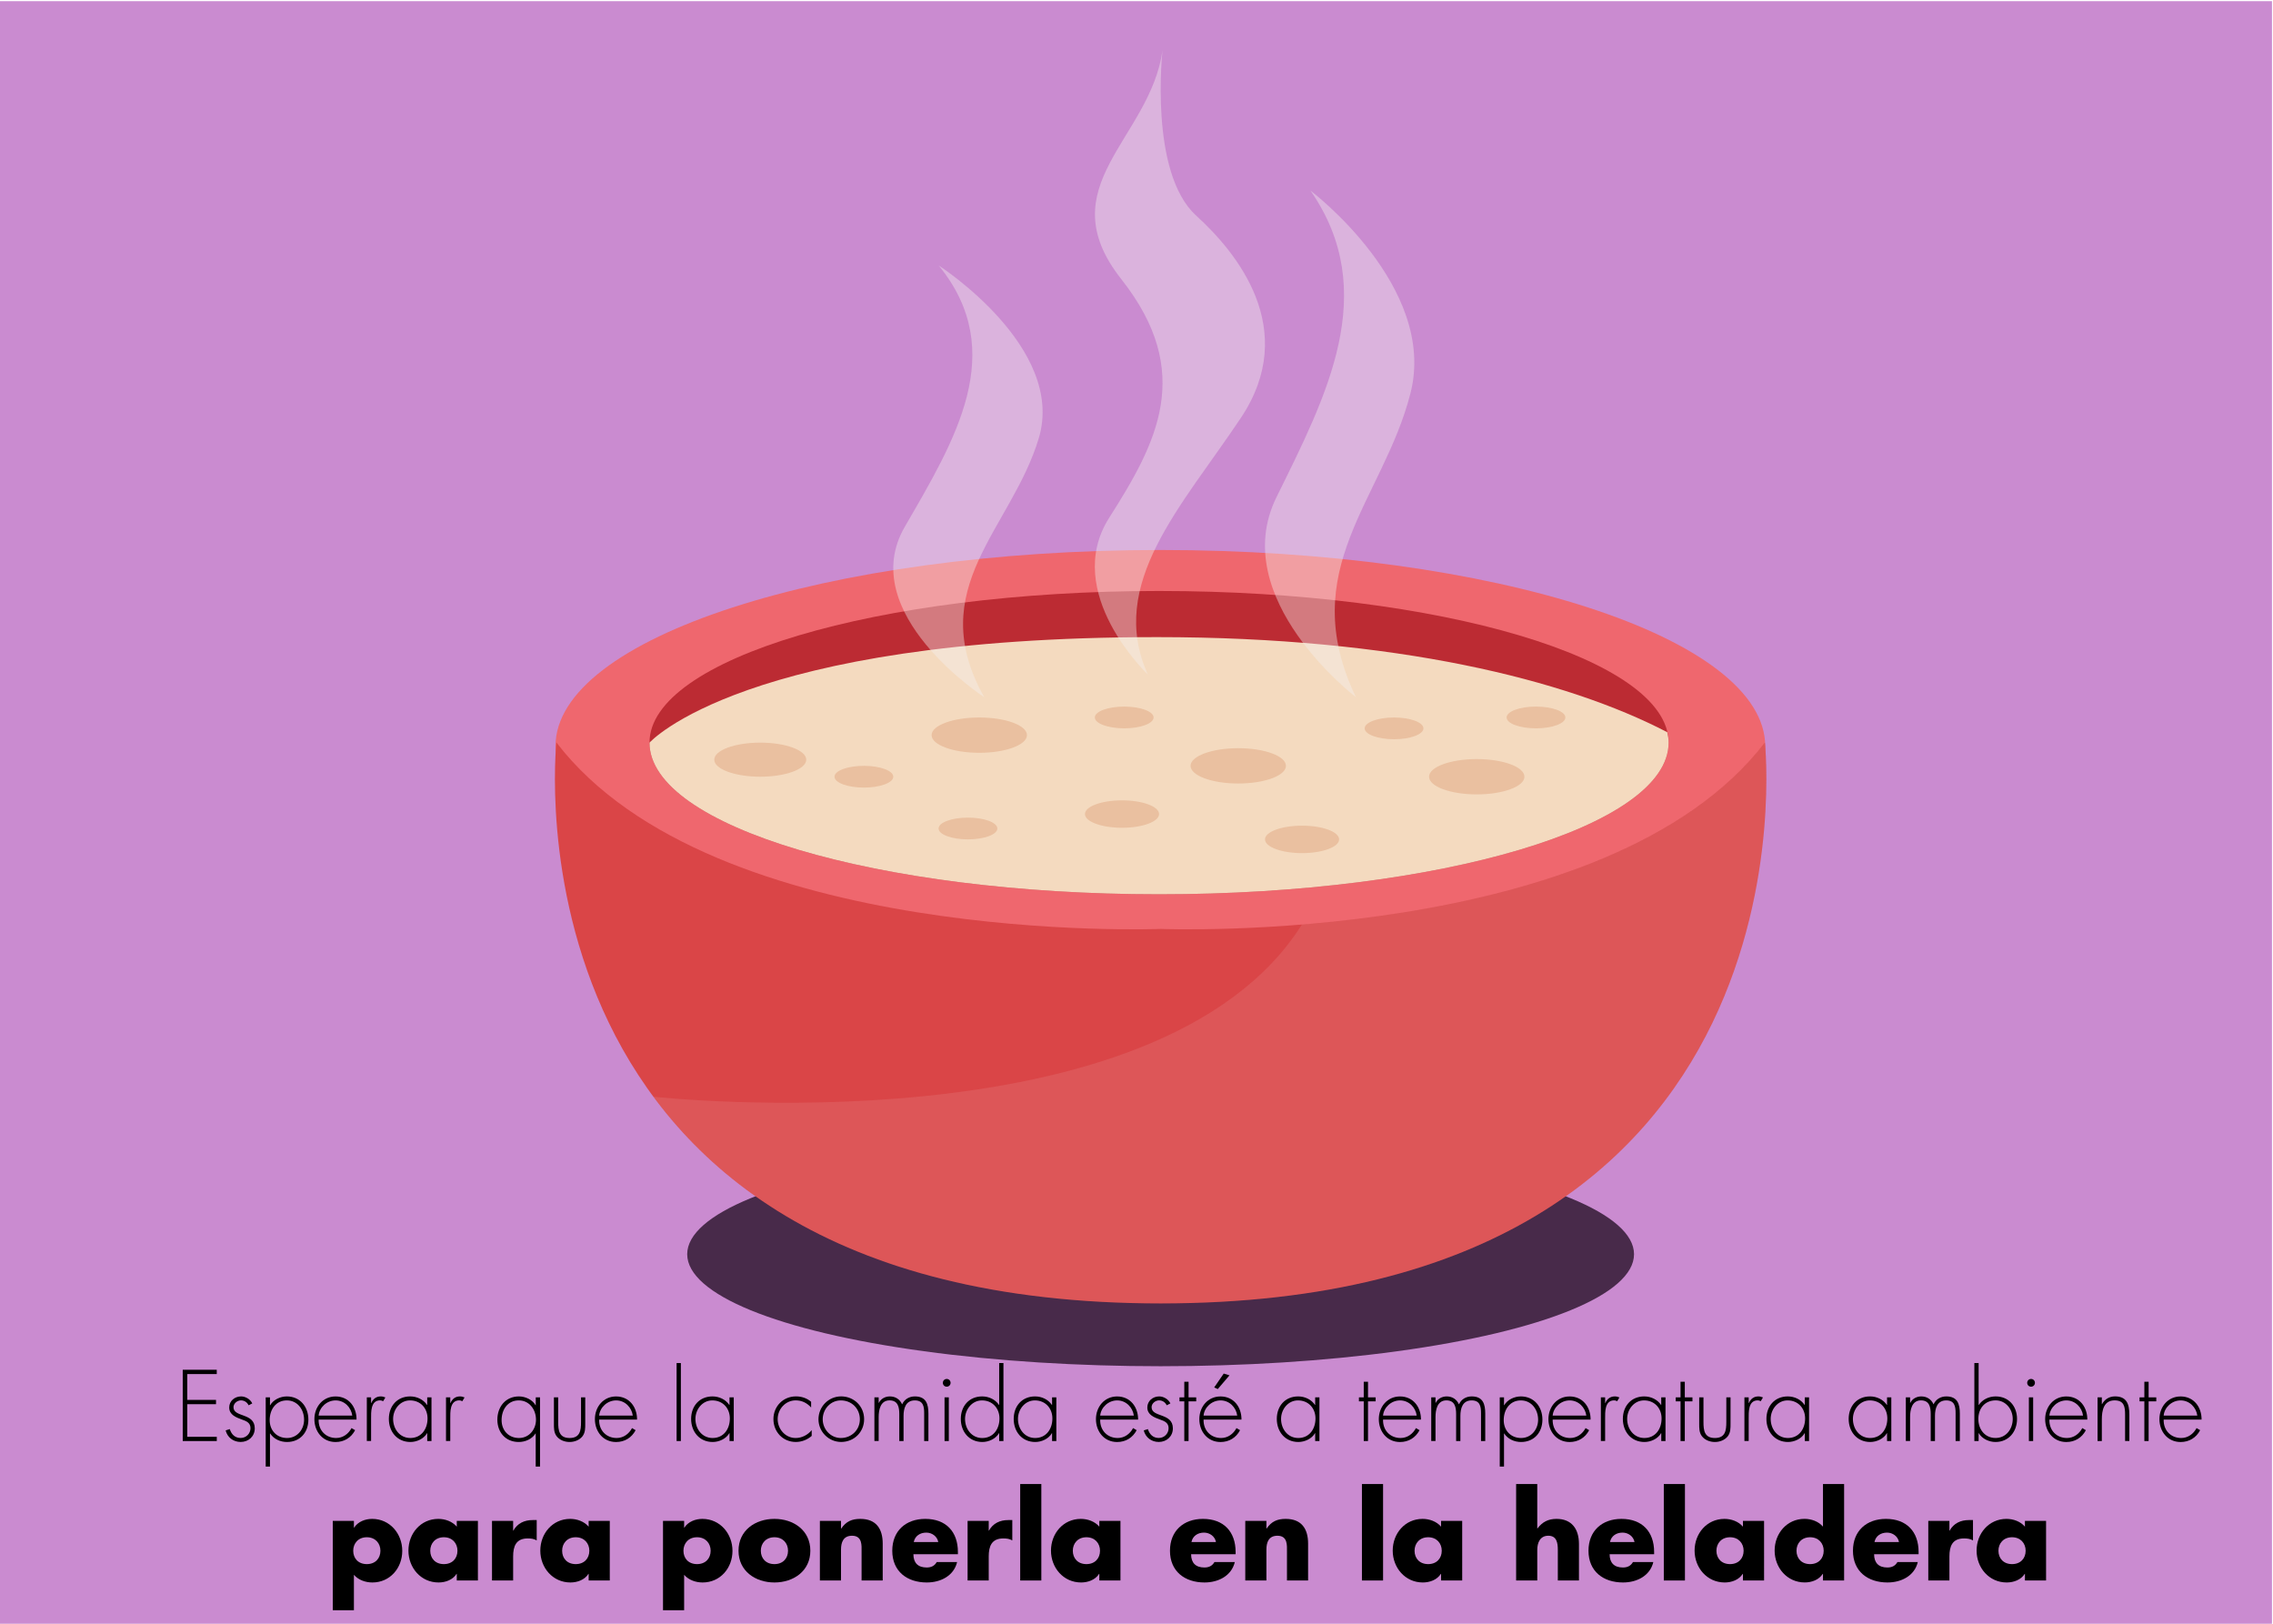 <?xml version="1.0" encoding="utf-8"?>
<!-- Generator: Adobe Illustrator 23.0.3, SVG Export Plug-In . SVG Version: 6.00 Build 0)  -->
<svg version="1.1" id="Capa_1" xmlns="http://www.w3.org/2000/svg" xmlns:xlink="http://www.w3.org/1999/xlink" x="0px" y="0px"
	 viewBox="0 0 793.7 566.93" style="enable-background:new 0 0 793.7 566.93;" xml:space="preserve">
<style type="text/css">
	.st0{fill-rule:evenodd;clip-rule:evenodd;fill:#CCCCCC;}
	.st1{fill:#99898B;}
	.st2{fill:#161415;}
	.st3{fill:#382D37;}
	.st4{fill:#F59C00;}
	.st5{fill:#FCBF37;}
	.st6{fill:#707075;}
	.st7{fill:#2D2B2E;}
	.st8{fill:#00A0DF;}
	.st9{fill:#4CC2F1;}
	.st10{fill-rule:evenodd;clip-rule:evenodd;fill:#529FA2;}
	.st11{opacity:0.5;}
	.st12{fill-rule:evenodd;clip-rule:evenodd;fill:#FEFEFE;}
	.st13{fill-rule:evenodd;clip-rule:evenodd;fill:#FDFDFD;}
	.st14{fill-rule:evenodd;clip-rule:evenodd;fill:#FBFBFB;}
	.st15{fill-rule:evenodd;clip-rule:evenodd;fill:#FCFCFC;}
	.st16{fill-rule:evenodd;clip-rule:evenodd;fill:#D1D1D1;}
	.st17{fill-rule:evenodd;clip-rule:evenodd;fill:#ECECEC;}
	.st18{fill-rule:evenodd;clip-rule:evenodd;fill:#F8F8F8;}
	.st19{fill-rule:evenodd;clip-rule:evenodd;fill:#DFDFDF;}
	.st20{fill-rule:evenodd;clip-rule:evenodd;fill:#F7F7F7;}
	.st21{fill-rule:evenodd;clip-rule:evenodd;fill:#D0D0D0;}
	.st22{fill-rule:evenodd;clip-rule:evenodd;fill:#CFCFCF;}
	.st23{fill-rule:evenodd;clip-rule:evenodd;fill:#C4C4C4;}
	.st24{fill-rule:evenodd;clip-rule:evenodd;fill:#979797;}
	.st25{fill-rule:evenodd;clip-rule:evenodd;fill:#E4E4E4;}
	.st26{fill-rule:evenodd;clip-rule:evenodd;fill:#EEEEEE;}
	.st27{fill-rule:evenodd;clip-rule:evenodd;fill:#F6F6F6;}
	.st28{fill-rule:evenodd;clip-rule:evenodd;fill:#CDCDCD;}
	.st29{fill-rule:evenodd;clip-rule:evenodd;fill:#EDEDED;}
	.st30{fill-rule:evenodd;clip-rule:evenodd;fill:#DADADA;}
	.st31{fill-rule:evenodd;clip-rule:evenodd;fill:#E9E9E9;}
	.st32{fill-rule:evenodd;clip-rule:evenodd;fill:#F2F2F2;}
	.st33{fill-rule:evenodd;clip-rule:evenodd;fill:#C7C7C7;}
	.st34{fill-rule:evenodd;clip-rule:evenodd;fill:#F9F9F9;}
	.st35{fill-rule:evenodd;clip-rule:evenodd;fill:#DCDCDC;}
	.st36{fill-rule:evenodd;clip-rule:evenodd;fill:#D9D9D9;}
	.st37{fill-rule:evenodd;clip-rule:evenodd;fill:#F4F4F4;}
	.st38{fill-rule:evenodd;clip-rule:evenodd;fill:#DDDDDD;}
	.st39{fill-rule:evenodd;clip-rule:evenodd;fill:#F1F1F1;}
	.st40{fill-rule:evenodd;clip-rule:evenodd;fill:#EFEFEF;}
	.st41{fill-rule:evenodd;clip-rule:evenodd;fill:#C0C0C0;}
	.st42{fill-rule:evenodd;clip-rule:evenodd;fill:#C5C5C5;}
	.st43{fill-rule:evenodd;clip-rule:evenodd;fill:#C8C8C8;}
	.st44{fill-rule:evenodd;clip-rule:evenodd;fill:#E8E8E8;}
	.st45{fill-rule:evenodd;clip-rule:evenodd;fill:#E6E6E6;}
	.st46{fill-rule:evenodd;clip-rule:evenodd;fill:#C3C3C3;}
	.st47{fill-rule:evenodd;clip-rule:evenodd;fill:#ACACAC;}
	.st48{fill-rule:evenodd;clip-rule:evenodd;fill:#E0E0E0;}
	.st49{fill-rule:evenodd;clip-rule:evenodd;fill:#8E8E8E;}
	.st50{fill-rule:evenodd;clip-rule:evenodd;fill:#C1C1C1;}
	.st51{fill-rule:evenodd;clip-rule:evenodd;fill:#CBCBCB;}
	.st52{fill-rule:evenodd;clip-rule:evenodd;fill:#D3D3D3;}
	.st53{fill-rule:evenodd;clip-rule:evenodd;fill:#D7D7D7;}
	.st54{fill-rule:evenodd;clip-rule:evenodd;fill:#727272;}
	.st55{fill-rule:evenodd;clip-rule:evenodd;fill:#D6D6D6;}
	.st56{fill-rule:evenodd;clip-rule:evenodd;fill:#E3E3E3;}
	.st57{fill-rule:evenodd;clip-rule:evenodd;fill:#CACACA;}
	.st58{fill-rule:evenodd;clip-rule:evenodd;fill:#B9B9B9;}
	.st59{fill-rule:evenodd;clip-rule:evenodd;fill:#FAFAFA;}
	.st60{fill-rule:evenodd;clip-rule:evenodd;fill:#E2E2E2;}
	.st61{fill-rule:evenodd;clip-rule:evenodd;fill:#BFBFBF;}
	.st62{fill-rule:evenodd;clip-rule:evenodd;fill:#CECECE;}
	.st63{fill-rule:evenodd;clip-rule:evenodd;fill:#E1E1E1;}
	.st64{fill-rule:evenodd;clip-rule:evenodd;fill:#D2D2D2;}
	.st65{fill-rule:evenodd;clip-rule:evenodd;fill:#ADADAD;}
	.st66{fill-rule:evenodd;clip-rule:evenodd;fill:#BABABA;}
	.st67{fill-rule:evenodd;clip-rule:evenodd;fill:#A4A4A4;}
	.st68{fill-rule:evenodd;clip-rule:evenodd;fill:#D4D4D4;}
	.st69{fill-rule:evenodd;clip-rule:evenodd;fill:#C6C6C6;}
	.st70{fill-rule:evenodd;clip-rule:evenodd;fill:#F0F0F0;}
	.st71{fill-rule:evenodd;clip-rule:evenodd;fill:#B0B0B0;}
	.st72{fill-rule:evenodd;clip-rule:evenodd;fill:#EBEBEB;}
	.st73{fill-rule:evenodd;clip-rule:evenodd;fill:#B3B3B3;}
	.st74{fill-rule:evenodd;clip-rule:evenodd;fill:#6C6C6C;}
	.st75{fill-rule:evenodd;clip-rule:evenodd;fill:#EAEAEA;}
	.st76{fill-rule:evenodd;clip-rule:evenodd;fill:#9D9D9D;}
	.st77{fill-rule:evenodd;clip-rule:evenodd;fill:#D5D5D5;}
	.st78{fill-rule:evenodd;clip-rule:evenodd;fill:#DBDBDB;}
	.st79{fill-rule:evenodd;clip-rule:evenodd;fill:#F3F3F3;}
	.st80{fill-rule:evenodd;clip-rule:evenodd;fill:#696969;}
	.st81{fill-rule:evenodd;clip-rule:evenodd;fill:#B2B2B2;}
	.st82{fill-rule:evenodd;clip-rule:evenodd;fill:#E7E7E7;}
	.st83{fill-rule:evenodd;clip-rule:evenodd;fill:#BDBDBD;}
	.st84{fill-rule:evenodd;clip-rule:evenodd;fill:#F5F5F5;}
	.st85{fill-rule:evenodd;clip-rule:evenodd;fill:#969696;}
	.st86{fill-rule:evenodd;clip-rule:evenodd;fill:#767676;}
	.st87{fill-rule:evenodd;clip-rule:evenodd;fill:#9E9E9E;}
	.st88{fill-rule:evenodd;clip-rule:evenodd;fill:#B4B4B4;}
	.st89{fill-rule:evenodd;clip-rule:evenodd;fill:#BCBCBC;}
	.st90{fill-rule:evenodd;clip-rule:evenodd;fill:#838383;}
	.st91{fill-rule:evenodd;clip-rule:evenodd;fill:#E5E5E5;}
	.st92{fill-rule:evenodd;clip-rule:evenodd;fill:#AEAEAE;}
	.st93{fill-rule:evenodd;clip-rule:evenodd;fill:#BBBBBB;}
	.st94{fill-rule:evenodd;clip-rule:evenodd;fill:#D8D8D8;}
	.st95{fill-rule:evenodd;clip-rule:evenodd;fill:#8A8A8A;}
	.st96{fill-rule:evenodd;clip-rule:evenodd;fill:#DEDEDE;}
	.st97{fill-rule:evenodd;clip-rule:evenodd;fill:#C9C9C9;}
	.st98{fill-rule:evenodd;clip-rule:evenodd;fill:#A1A1A1;}
	.st99{fill-rule:evenodd;clip-rule:evenodd;fill:#949494;}
	.st100{fill-rule:evenodd;clip-rule:evenodd;fill:#8C8C8C;}
	.st101{fill-rule:evenodd;clip-rule:evenodd;fill:#898989;}
	.st102{fill-rule:evenodd;clip-rule:evenodd;fill:#C2C2C2;}
	.st103{fill-rule:evenodd;clip-rule:evenodd;fill:#AAAAAA;}
	.st104{fill-rule:evenodd;clip-rule:evenodd;fill:#A2A2A2;}
	.st105{fill-rule:evenodd;clip-rule:evenodd;fill:#9F9F9F;}
	.st106{fill-rule:evenodd;clip-rule:evenodd;fill:#8F8F8F;}
	.st107{fill-rule:evenodd;clip-rule:evenodd;fill:#999999;}
	.st108{fill-rule:evenodd;clip-rule:evenodd;fill:#B5B5B5;}
	.st109{fill-rule:evenodd;clip-rule:evenodd;fill:#7D7D7D;}
	.st110{fill-rule:evenodd;clip-rule:evenodd;fill:#A8A8A8;}
	.st111{fill-rule:evenodd;clip-rule:evenodd;fill:#BEBEBE;}
	.st112{fill-rule:evenodd;clip-rule:evenodd;fill:#8D8D8D;}
	.st113{fill-rule:evenodd;clip-rule:evenodd;fill:#828282;}
	.st114{fill-rule:evenodd;clip-rule:evenodd;fill:#B1B1B1;}
	.st115{fill-rule:evenodd;clip-rule:evenodd;fill:#818181;}
	.st116{fill-rule:evenodd;clip-rule:evenodd;fill:#7C7C7C;}
	.st117{fill-rule:evenodd;clip-rule:evenodd;fill:#878787;}
	.st118{fill-rule:evenodd;clip-rule:evenodd;fill:#B6B6B6;}
	.st119{fill-rule:evenodd;clip-rule:evenodd;fill:#939393;}
	.st120{fill-rule:evenodd;clip-rule:evenodd;fill:#797979;}
	.st121{fill-rule:evenodd;clip-rule:evenodd;fill:#B7B7B7;}
	.st122{fill-rule:evenodd;clip-rule:evenodd;fill:#989898;}
	.st123{fill-rule:evenodd;clip-rule:evenodd;fill:#9A9A9A;}
	.st124{fill-rule:evenodd;clip-rule:evenodd;fill:#4E4E4E;}
	.st125{fill-rule:evenodd;clip-rule:evenodd;fill:#A5A5A5;}
	.st126{fill-rule:evenodd;clip-rule:evenodd;fill:#ABABAB;}
	.st127{fill-rule:evenodd;clip-rule:evenodd;fill:#A9A9A9;}
	.st128{fill-rule:evenodd;clip-rule:evenodd;fill:#4A4A4A;}
	.st129{fill-rule:evenodd;clip-rule:evenodd;fill:#686868;}
	.st130{fill-rule:evenodd;clip-rule:evenodd;fill:#2B2B2B;}
	.st131{fill-rule:evenodd;clip-rule:evenodd;fill:#343434;}
	.st132{fill-rule:evenodd;clip-rule:evenodd;fill:#676767;}
	.st133{fill-rule:evenodd;clip-rule:evenodd;fill:#282828;}
	.st134{fill-rule:evenodd;clip-rule:evenodd;fill:#3F3F3F;}
	.st135{fill-rule:evenodd;clip-rule:evenodd;fill:#434343;}
	.st136{fill-rule:evenodd;clip-rule:evenodd;fill:#313131;}
	.st137{fill-rule:evenodd;clip-rule:evenodd;fill:#4B4B4B;}
	.st138{fill-rule:evenodd;clip-rule:evenodd;fill:#4D4D4D;}
	.st139{fill-rule:evenodd;clip-rule:evenodd;fill:#737373;}
	.st140{fill-rule:evenodd;clip-rule:evenodd;fill:#5E5E5E;}
	.st141{fill-rule:evenodd;clip-rule:evenodd;fill:#6F6F6F;}
	.st142{fill-rule:evenodd;clip-rule:evenodd;fill:#626262;}
	.st143{fill-rule:evenodd;clip-rule:evenodd;fill:#717171;}
	.st144{fill-rule:evenodd;clip-rule:evenodd;fill:#868686;}
	.st145{fill-rule:evenodd;clip-rule:evenodd;fill:#A0A0A0;}
	.st146{fill-rule:evenodd;clip-rule:evenodd;fill:#9B9B9B;}
	.st147{fill-rule:evenodd;clip-rule:evenodd;fill:#2A2A2A;}
	.st148{fill-rule:evenodd;clip-rule:evenodd;fill:#2D2D2D;}
	.st149{fill-rule:evenodd;clip-rule:evenodd;fill:#272727;}
	.st150{fill-rule:evenodd;clip-rule:evenodd;fill:#292929;}
	.st151{fill-rule:evenodd;clip-rule:evenodd;fill:#3E3E3E;}
	.st152{fill-rule:evenodd;clip-rule:evenodd;fill:#414141;}
	.st153{fill-rule:evenodd;clip-rule:evenodd;fill:#5B5B5B;}
	.st154{fill-rule:evenodd;clip-rule:evenodd;fill:#545454;}
	.st155{fill-rule:evenodd;clip-rule:evenodd;fill:#565656;}
	.st156{fill-rule:evenodd;clip-rule:evenodd;fill:#555555;}
	.st157{fill-rule:evenodd;clip-rule:evenodd;fill:#515151;}
	.st158{fill-rule:evenodd;clip-rule:evenodd;fill:#A6A6A6;}
	.st159{fill-rule:evenodd;clip-rule:evenodd;fill:#B8B8B8;}
	.st160{fill-rule:evenodd;clip-rule:evenodd;fill:#4F4F4F;}
	.st161{fill-rule:evenodd;clip-rule:evenodd;fill:#464646;}
	.st162{fill-rule:evenodd;clip-rule:evenodd;fill:#424242;}
	.st163{fill-rule:evenodd;clip-rule:evenodd;fill:#A7A7A7;}
	.st164{fill-rule:evenodd;clip-rule:evenodd;fill:#959595;}
	.st165{fill-rule:evenodd;clip-rule:evenodd;fill:#787878;}
	.st166{fill-rule:evenodd;clip-rule:evenodd;fill:#8B8B8B;}
	.st167{fill-rule:evenodd;clip-rule:evenodd;fill:#383838;}
	.st168{fill-rule:evenodd;clip-rule:evenodd;fill:#747474;}
	.st169{fill-rule:evenodd;clip-rule:evenodd;fill:#646464;}
	.st170{fill-rule:evenodd;clip-rule:evenodd;fill:#454545;}
	.st171{fill-rule:evenodd;clip-rule:evenodd;fill:#656565;}
	.st172{fill-rule:evenodd;clip-rule:evenodd;fill:#858585;}
	.st173{fill-rule:evenodd;clip-rule:evenodd;fill:#6D6D6D;}
	.st174{fill-rule:evenodd;clip-rule:evenodd;fill:#9C9C9C;}
	.st175{fill-rule:evenodd;clip-rule:evenodd;fill:#6B6B6B;}
	.st176{fill-rule:evenodd;clip-rule:evenodd;fill:#404040;}
	.st177{fill-rule:evenodd;clip-rule:evenodd;fill:#7A7A7A;}
	.st178{fill-rule:evenodd;clip-rule:evenodd;fill:#7F7F7F;}
	.st179{fill-rule:evenodd;clip-rule:evenodd;fill:#A3A3A3;}
	.st180{fill-rule:evenodd;clip-rule:evenodd;fill:#636363;}
	.st181{fill-rule:evenodd;clip-rule:evenodd;fill:#808080;}
	.st182{fill-rule:evenodd;clip-rule:evenodd;fill:#777777;}
	.st183{fill-rule:evenodd;clip-rule:evenodd;fill:#919191;}
	.st184{fill-rule:evenodd;clip-rule:evenodd;fill:#6A6A6A;}
	.st185{fill-rule:evenodd;clip-rule:evenodd;fill:#262626;}
	.st186{fill-rule:evenodd;clip-rule:evenodd;fill:#575757;}
	.st187{fill-rule:evenodd;clip-rule:evenodd;fill:#5A5A5A;}
	.st188{fill-rule:evenodd;clip-rule:evenodd;fill:#484848;}
	.st189{fill-rule:evenodd;clip-rule:evenodd;fill:#3B3B3B;}
	.st190{fill-rule:evenodd;clip-rule:evenodd;fill:#494949;}
	.st191{fill-rule:evenodd;clip-rule:evenodd;fill:#6E6E6E;}
	.st192{fill-rule:evenodd;clip-rule:evenodd;fill:#AFAFAF;}
	.st193{fill-rule:evenodd;clip-rule:evenodd;fill:#535353;}
	.st194{fill-rule:evenodd;clip-rule:evenodd;fill:#444444;}
	.st195{fill-rule:evenodd;clip-rule:evenodd;fill:#373737;}
	.st196{fill-rule:evenodd;clip-rule:evenodd;fill:#505050;}
	.st197{fill-rule:evenodd;clip-rule:evenodd;fill:#606060;}
	.st198{fill-rule:evenodd;clip-rule:evenodd;fill:#3C3C3C;}
	.st199{fill-rule:evenodd;clip-rule:evenodd;fill:#474747;}
	.st200{fill-rule:evenodd;clip-rule:evenodd;fill:#3D3D3D;}
	.st201{fill-rule:evenodd;clip-rule:evenodd;fill:#7E7E7E;}
	.st202{fill-rule:evenodd;clip-rule:evenodd;fill:#393939;}
	.st203{fill-rule:evenodd;clip-rule:evenodd;fill:#353535;}
	.st204{fill-rule:evenodd;clip-rule:evenodd;fill:#363636;}
	.st205{fill-rule:evenodd;clip-rule:evenodd;fill:#707070;}
	.st206{fill-rule:evenodd;clip-rule:evenodd;fill:#595959;}
	.st207{fill-rule:evenodd;clip-rule:evenodd;fill:#525252;}
	.st208{fill-rule:evenodd;clip-rule:evenodd;fill:#5C5C5C;}
	.st209{fill-rule:evenodd;clip-rule:evenodd;fill:#2C2C2C;}
	.st210{fill-rule:evenodd;clip-rule:evenodd;fill:#666666;}
	.st211{fill-rule:evenodd;clip-rule:evenodd;fill:#7B7B7B;}
	.st212{fill-rule:evenodd;clip-rule:evenodd;fill:#585858;}
	.st213{fill-rule:evenodd;clip-rule:evenodd;fill:#929292;}
	.st214{fill-rule:evenodd;clip-rule:evenodd;fill:#757575;}
	.st215{fill-rule:evenodd;clip-rule:evenodd;fill:#848484;}
	.st216{fill-rule:evenodd;clip-rule:evenodd;fill:#323232;}
	.st217{fill-rule:evenodd;clip-rule:evenodd;fill:#616161;}
	.st218{fill-rule:evenodd;clip-rule:evenodd;fill:#5F5F5F;}
	.st219{fill-rule:evenodd;clip-rule:evenodd;fill:#303030;}
	.st220{fill-rule:evenodd;clip-rule:evenodd;fill:#191919;}
	.st221{fill-rule:evenodd;clip-rule:evenodd;fill:#3A3A3A;}
	.st222{fill-rule:evenodd;clip-rule:evenodd;fill:#888888;}
	.st223{fill-rule:evenodd;clip-rule:evenodd;fill:#242424;}
	.st224{fill-rule:evenodd;clip-rule:evenodd;fill:#222222;}
	.st225{fill-rule:evenodd;clip-rule:evenodd;fill:#2F2F2F;}
	.st226{fill-rule:evenodd;clip-rule:evenodd;fill:#909090;}
	.st227{fill-rule:evenodd;clip-rule:evenodd;fill:#212121;}
	.st228{fill-rule:evenodd;clip-rule:evenodd;fill:#1E1E1E;}
	.st229{fill-rule:evenodd;clip-rule:evenodd;fill:#4C4C4C;}
	.st230{fill-rule:evenodd;clip-rule:evenodd;fill:#1C1C1C;}
	.st231{fill-rule:evenodd;clip-rule:evenodd;fill:#252525;}
	.st232{fill-rule:evenodd;clip-rule:evenodd;fill:#1F1F1F;}
	.st233{fill-rule:evenodd;clip-rule:evenodd;fill:#1A1A1A;}
	.st234{fill-rule:evenodd;clip-rule:evenodd;fill:#1B1B1B;}
	.st235{fill-rule:evenodd;clip-rule:evenodd;fill:#1D1D1D;}
	.st236{fill-rule:evenodd;clip-rule:evenodd;fill:#232323;}
	.st237{fill-rule:evenodd;clip-rule:evenodd;fill:#2E2E2E;}
	.st238{fill-rule:evenodd;clip-rule:evenodd;fill:#333333;}
	.st239{fill-rule:evenodd;clip-rule:evenodd;fill:#202020;}
	.st240{fill-rule:evenodd;clip-rule:evenodd;fill:#151515;}
	.st241{fill-rule:evenodd;clip-rule:evenodd;fill:#171717;}
	.st242{fill-rule:evenodd;clip-rule:evenodd;fill:#101010;}
	.st243{fill-rule:evenodd;clip-rule:evenodd;fill:#5D5D5D;}
	.st244{fill-rule:evenodd;clip-rule:evenodd;fill:#181818;}
	.st245{fill-rule:evenodd;clip-rule:evenodd;fill:#141414;}
	.st246{fill-rule:evenodd;clip-rule:evenodd;fill:#0E0E0E;}
	.st247{fill-rule:evenodd;clip-rule:evenodd;fill:#161616;}
	.st248{fill-rule:evenodd;clip-rule:evenodd;fill:#131313;}
	.st249{fill-rule:evenodd;clip-rule:evenodd;fill:#0D0D0D;}
	.st250{fill-rule:evenodd;clip-rule:evenodd;fill:#111111;}
	.st251{fill-rule:evenodd;clip-rule:evenodd;fill:#060606;}
	.st252{fill-rule:evenodd;clip-rule:evenodd;fill:#0F0F0F;}
	.st253{fill-rule:evenodd;clip-rule:evenodd;fill:#0B0B0B;}
	.st254{fill-rule:evenodd;clip-rule:evenodd;fill:#121212;}
	.st255{fill-rule:evenodd;clip-rule:evenodd;fill:#0C0C0C;}
	.st256{fill-rule:evenodd;clip-rule:evenodd;fill:#090909;}
	.st257{fill-rule:evenodd;clip-rule:evenodd;fill:#0A0A0A;}
	.st258{fill-rule:evenodd;clip-rule:evenodd;fill:#070707;}
	.st259{fill-rule:evenodd;clip-rule:evenodd;fill:#080808;}
	.st260{fill-rule:evenodd;clip-rule:evenodd;fill:#040404;}
	.st261{fill-rule:evenodd;clip-rule:evenodd;fill:#050505;}
	.st262{fill:#C2C2C0;}
	.st263{fill:#7A7977;}
	.st264{fill:#EDEDED;}
	.st265{opacity:0.7;}
	.st266{opacity:0.6;fill-rule:evenodd;clip-rule:evenodd;fill:#529FA2;}
	.st267{fill:#F1F1F2;}
	.st268{fill:#63BC8F;}
	.st269{opacity:0.58;fill:#A2A4A7;}
	.st270{fill:#FFFFFF;}
	.st271{fill:#FBBB76;}
	.st272{fill:#6586B5;}
	.st273{fill:#CFD0D2;}
	.st274{opacity:0.58;fill:#D7D8DA;}
	.st275{fill:#FBB756;}
	.st276{fill:#FCD745;}
	.st277{fill:#231F20;}
	.st278{fill:#F58435;}
	.st279{opacity:0.5;fill:#05A23F;}
	.st280{fill:#C48956;}
	.st281{fill:#C2C2C2;}
	.st282{fill:#373737;}
	.st283{fill:#424242;}
	.st284{opacity:0.1;fill:#212121;}
	.st285{fill:#EEEEEE;}
	.st286{fill:#E0E0E0;}
	.st287{fill:#606060;}
	.st288{fill:none;}
	.st289{fill:#BABABA;}
	.st290{opacity:0.05;}
	.st291{opacity:0.3;fill:#FFFFFF;}
	.st292{fill:#8A8A8A;}
	.st293{fill:#E6E6E6;}
	.st294{opacity:0.15;}
	.st295{fill:#2C7300;}
	.st296{fill:#378F00;}
	.st297{fill:#FAB700;}
	.st298{fill:#BA8800;}
	.st299{fill:#FFD154;}
	.st300{fill:#66C30F;}
	.st301{fill:#808080;}
	.st302{clip-path:url(#SVGID_2_);}
	.st303{fill:#40A0DF;}
	.st304{opacity:0.7;fill:#CE0B10;}
	.st305{fill-rule:evenodd;clip-rule:evenodd;fill:#FFCE3D;}
	.st306{fill-rule:evenodd;clip-rule:evenodd;fill:#482A4A;}
	.st307{opacity:0.4;}
	.st308{fill:#F4F0EF;}
	.st309{clip-path:url(#SVGID_7_);}
	.st310{clip-path:url(#SVGID_9_);fill:url(#SVGID_10_);}
	.st311{fill:url(#SVGID_11_);}
	.st312{fill:url(#SVGID_12_);}
	.st313{fill:url(#SVGID_13_);}
	.st314{opacity:0;fill:#FFFFFF;}
	.st315{opacity:0.016;fill:#FFFFFF;}
	.st316{opacity:0.033;fill:#FFFFFF;}
	.st317{opacity:0.049;fill:#FFFFFF;}
	.st318{opacity:0.066;fill:#FFFFFF;}
	.st319{opacity:0.082;fill:#FFFFFF;}
	.st320{opacity:0.098;fill:#FFFFFF;}
	.st321{opacity:0.115;fill:#FFFFFF;}
	.st322{opacity:0.131;fill:#FFFFFF;}
	.st323{opacity:0.147;fill:#FFFFFF;}
	.st324{opacity:0.164;fill:#FFFFFF;}
	.st325{opacity:0.18;fill:#FFFFFF;}
	.st326{opacity:0.197;fill:#FFFFFF;}
	.st327{opacity:0.213;fill:#FFFFFF;}
	.st328{opacity:0.23;fill:#FFFFFF;}
	.st329{opacity:0.246;fill:#FFFFFF;}
	.st330{opacity:0.262;fill:#FFFFFF;}
	.st331{opacity:0.279;fill:#FFFFFF;}
	.st332{opacity:0.295;fill:#FFFFFF;}
	.st333{opacity:0.311;fill:#FFFFFF;}
	.st334{opacity:0.328;fill:#FFFFFF;}
	.st335{opacity:0.344;fill:#FFFFFF;}
	.st336{opacity:0.361;fill:#FFFFFF;}
	.st337{opacity:0.377;fill:#FFFFFF;}
	.st338{opacity:0.393;fill:#FFFFFF;}
	.st339{opacity:0.41;fill:#FFFFFF;}
	.st340{opacity:0.426;fill:#FFFFFF;}
	.st341{opacity:0.443;fill:#FFFFFF;}
	.st342{opacity:0.459;fill:#FFFFFF;}
	.st343{opacity:0.475;fill:#FFFFFF;}
	.st344{opacity:0.492;fill:#FFFFFF;}
	.st345{opacity:0.508;fill:#FFFFFF;}
	.st346{opacity:0.525;fill:#FFFFFF;}
	.st347{opacity:0.541;fill:#FFFFFF;}
	.st348{opacity:0.557;fill:#FFFFFF;}
	.st349{opacity:0.574;fill:#FFFFFF;}
	.st350{opacity:0.59;fill:#FFFFFF;}
	.st351{opacity:0.607;fill:#FFFFFF;}
	.st352{opacity:0.623;fill:#FFFFFF;}
	.st353{opacity:0.639;fill:#FFFFFF;}
	.st354{opacity:0.656;fill:#FFFFFF;}
	.st355{opacity:0.672;fill:#FFFFFF;}
	.st356{opacity:0.689;fill:#FFFFFF;}
	.st357{opacity:0.705;fill:#FFFFFF;}
	.st358{opacity:0.721;fill:#FFFFFF;}
	.st359{opacity:0.738;fill:#FFFFFF;}
	.st360{opacity:0.754;fill:#FFFFFF;}
	.st361{opacity:0.77;fill:#FFFFFF;}
	.st362{opacity:0.787;fill:#FFFFFF;}
	.st363{opacity:0.803;fill:#FFFFFF;}
	.st364{opacity:0.82;fill:#FFFFFF;}
	.st365{opacity:0.836;fill:#FFFFFF;}
	.st366{opacity:0.853;fill:#FFFFFF;}
	.st367{opacity:0.869;fill:#FFFFFF;}
	.st368{opacity:0.885;fill:#FFFFFF;}
	.st369{opacity:0.902;fill:#FFFFFF;}
	.st370{opacity:0.918;fill:#FFFFFF;}
	.st371{opacity:0.934;fill:#FFFFFF;}
	.st372{opacity:0.951;fill:#FFFFFF;}
	.st373{opacity:0.967;fill:#FFFFFF;}
	.st374{opacity:0.984;fill:#FFFFFF;}
	.st375{fill:#69E6F9;}
	.st376{filter:url(#Adobe_OpacityMaskFilter);}
	.st377{filter:url(#Adobe_OpacityMaskFilter_1_);}
	.st378{mask:url(#SVGID_14_);fill:url(#SVGID_15_);}
	.st379{fill:url(#SVGID_16_);}
	.st380{clip-path:url(#SVGID_18_);fill:url(#SVGID_19_);}
	.st381{fill:url(#SVGID_20_);}
	.st382{fill:url(#SVGID_21_);}
	.st383{filter:url(#Adobe_OpacityMaskFilter_2_);}
	.st384{filter:url(#Adobe_OpacityMaskFilter_3_);}
	.st385{mask:url(#SVGID_22_);fill:url(#SVGID_23_);}
	.st386{fill:url(#SVGID_24_);}
	.st387{opacity:0.7;fill:url(#SVGID_25_);}
	.st388{fill:url(#SVGID_26_);}
	.st389{filter:url(#Adobe_OpacityMaskFilter_4_);}
	.st390{filter:url(#Adobe_OpacityMaskFilter_5_);}
	.st391{mask:url(#SVGID_27_);fill:url(#SVGID_28_);}
	.st392{fill:url(#SVGID_29_);}
	.st393{opacity:0.6;fill:url(#SVGID_30_);}
	.st394{fill:url(#SVGID_31_);}
	.st395{filter:url(#Adobe_OpacityMaskFilter_6_);}
	.st396{filter:url(#Adobe_OpacityMaskFilter_7_);}
	.st397{mask:url(#SVGID_32_);fill:url(#SVGID_33_);}
	.st398{opacity:0.7;fill:url(#SVGID_34_);}
	.st399{opacity:0;fill:#6D747A;}
	.st400{opacity:0.016;fill:#6D747A;}
	.st401{opacity:0.033;fill:#6D747A;}
	.st402{opacity:0.049;fill:#6D747A;}
	.st403{opacity:0.066;fill:#6D747A;}
	.st404{opacity:0.082;fill:#6D747A;}
	.st405{opacity:0.098;fill:#6D747A;}
	.st406{opacity:0.115;fill:#6D747A;}
	.st407{opacity:0.131;fill:#6D747A;}
	.st408{opacity:0.147;fill:#6D747A;}
	.st409{opacity:0.164;fill:#6D747A;}
	.st410{opacity:0.18;fill:#6D747A;}
	.st411{opacity:0.197;fill:#6D747A;}
	.st412{opacity:0.213;fill:#6D747A;}
	.st413{opacity:0.23;fill:#6D747A;}
	.st414{opacity:0.246;fill:#6D747A;}
	.st415{opacity:0.262;fill:#6D747A;}
	.st416{opacity:0.279;fill:#6D747A;}
	.st417{opacity:0.295;fill:#6D747A;}
	.st418{opacity:0.311;fill:#6D747A;}
	.st419{opacity:0.328;fill:#6D747A;}
	.st420{opacity:0.344;fill:#6D747A;}
	.st421{opacity:0.361;fill:#6D747A;}
	.st422{opacity:0.377;fill:#6D747A;}
	.st423{opacity:0.393;fill:#6D747A;}
	.st424{opacity:0.41;fill:#6D747A;}
	.st425{opacity:0.426;fill:#6D747A;}
	.st426{opacity:0.443;fill:#6D747A;}
	.st427{opacity:0.459;fill:#6D747A;}
	.st428{opacity:0.475;fill:#6D747A;}
	.st429{opacity:0.492;fill:#6D747A;}
	.st430{opacity:0.508;fill:#6D747A;}
	.st431{opacity:0.525;fill:#6D747A;}
	.st432{opacity:0.541;fill:#6D747A;}
	.st433{opacity:0.557;fill:#6D747A;}
	.st434{opacity:0.574;fill:#6D747A;}
	.st435{opacity:0.59;fill:#6D747A;}
	.st436{opacity:0.607;fill:#6D747A;}
	.st437{opacity:0.623;fill:#6D747A;}
	.st438{opacity:0.639;fill:#6D747A;}
	.st439{opacity:0.656;fill:#6D747A;}
	.st440{opacity:0.672;fill:#6D747A;}
	.st441{opacity:0.689;fill:#6D747A;}
	.st442{opacity:0.705;fill:#6D747A;}
	.st443{opacity:0.721;fill:#6D747A;}
	.st444{opacity:0.738;fill:#6D747A;}
	.st445{opacity:0.754;fill:#6D747A;}
	.st446{opacity:0.77;fill:#6D747A;}
	.st447{opacity:0.787;fill:#6D747A;}
	.st448{opacity:0.803;fill:#6D747A;}
	.st449{opacity:0.82;fill:#6D747A;}
	.st450{opacity:0.836;fill:#6D747A;}
	.st451{opacity:0.853;fill:#6D747A;}
	.st452{opacity:0.869;fill:#6D747A;}
	.st453{opacity:0.885;fill:#6D747A;}
	.st454{opacity:0.902;fill:#6D747A;}
	.st455{opacity:0.918;fill:#6D747A;}
	.st456{opacity:0.934;fill:#6D747A;}
	.st457{opacity:0.951;fill:#6D747A;}
	.st458{opacity:0.967;fill:#6D747A;}
	.st459{opacity:0.984;fill:#6D747A;}
	.st460{fill:#6D747A;}
	.st461{fill:#B1EFF9;}
	.st462{fill:#66AFCC;}
	.st463{fill:#FDFCFC;}
	.st464{fill:#ABDFF3;}
	.st465{fill:#76CBEE;}
	.st466{opacity:0.5;fill-rule:evenodd;clip-rule:evenodd;fill:#FFCE3D;}
	.st467{fill:#39B54A;}
	.st468{fill:#3A1700;}
	.st469{fill:#FF5757;}
	.st470{opacity:0.29;fill:#B50000;}
	.st471{filter:url(#Adobe_OpacityMaskFilter_8_);}
	.st472{filter:url(#Adobe_OpacityMaskFilter_9_);}
	.st473{mask:url(#SVGID_35_);fill:url(#SVGID_36_);}
	.st474{fill:url(#SVGID_37_);}
	.st475{opacity:0.13;fill:#990000;}
	.st476{filter:url(#Adobe_OpacityMaskFilter_10_);}
	.st477{filter:url(#Adobe_OpacityMaskFilter_11_);}
	.st478{mask:url(#SVGID_38_);fill:url(#SVGID_39_);}
	.st479{opacity:0.38;fill:url(#SVGID_40_);}
	.st480{fill:#62432D;}
	.st481{filter:url(#Adobe_OpacityMaskFilter_12_);}
	.st482{filter:url(#Adobe_OpacityMaskFilter_13_);}
	.st483{mask:url(#SVGID_41_);fill:url(#SVGID_42_);}
	.st484{opacity:0.25;fill:url(#SVGID_43_);}
	.st485{opacity:0.32;fill:#331601;}
	.st486{fill:#E7D39C;}
	.st487{fill:#BC9D58;}
	.st488{fill:#D6BD7F;}
	.st489{filter:url(#Adobe_OpacityMaskFilter_14_);}
	.st490{filter:url(#Adobe_OpacityMaskFilter_15_);}
	.st491{mask:url(#SVGID_44_);fill:url(#SVGID_45_);}
	.st492{fill:url(#SVGID_46_);}
	.st493{fill:#87A7C2;}
	.st494{opacity:0.36;fill:#D3BE66;}
	.st495{filter:url(#Adobe_OpacityMaskFilter_16_);}
	.st496{filter:url(#Adobe_OpacityMaskFilter_17_);}
	.st497{mask:url(#SVGID_47_);fill:url(#SVGID_48_);}
	.st498{opacity:0.54;fill:url(#SVGID_49_);}
	.st499{fill:#6790A6;}
	.st500{fill:#7A5338;}
	.st501{filter:url(#Adobe_OpacityMaskFilter_18_);}
	.st502{filter:url(#Adobe_OpacityMaskFilter_19_);}
	.st503{mask:url(#SVGID_50_);fill:url(#SVGID_51_);}
	.st504{fill:url(#SVGID_52_);}
	.st505{filter:url(#Adobe_OpacityMaskFilter_20_);}
	.st506{filter:url(#Adobe_OpacityMaskFilter_21_);}
	.st507{mask:url(#SVGID_53_);fill:url(#SVGID_54_);}
	.st508{fill:url(#SVGID_55_);}
	.st509{filter:url(#Adobe_OpacityMaskFilter_22_);}
	.st510{filter:url(#Adobe_OpacityMaskFilter_23_);}
	.st511{mask:url(#SVGID_56_);fill:url(#SVGID_57_);}
	.st512{fill:url(#SVGID_58_);}
	.st513{opacity:0.23;fill:#331601;}
	.st514{opacity:0.17;fill:#331601;}
	.st515{filter:url(#Adobe_OpacityMaskFilter_24_);}
	.st516{filter:url(#Adobe_OpacityMaskFilter_25_);}
	.st517{mask:url(#SVGID_59_);fill:url(#SVGID_60_);}
	.st518{fill:url(#SVGID_61_);}
	.st519{filter:url(#Adobe_OpacityMaskFilter_26_);}
	.st520{filter:url(#Adobe_OpacityMaskFilter_27_);}
	.st521{mask:url(#SVGID_62_);fill:url(#SVGID_63_);}
	.st522{fill:url(#SVGID_64_);}
	.st523{filter:url(#Adobe_OpacityMaskFilter_28_);}
	.st524{filter:url(#Adobe_OpacityMaskFilter_29_);}
	.st525{mask:url(#SVGID_65_);fill:url(#SVGID_66_);}
	.st526{fill:url(#SVGID_67_);}
	.st527{fill:#473122;}
	.st528{filter:url(#Adobe_OpacityMaskFilter_30_);}
	.st529{filter:url(#Adobe_OpacityMaskFilter_31_);}
	.st530{mask:url(#SVGID_68_);fill:url(#SVGID_69_);}
	.st531{fill:url(#SVGID_70_);}
	.st532{filter:url(#Adobe_OpacityMaskFilter_32_);}
	.st533{filter:url(#Adobe_OpacityMaskFilter_33_);}
	.st534{mask:url(#SVGID_71_);fill:url(#SVGID_72_);}
	.st535{fill:url(#SVGID_73_);}
	.st536{opacity:0.09;fill:#680200;}
	.st537{filter:url(#Adobe_OpacityMaskFilter_34_);}
	.st538{filter:url(#Adobe_OpacityMaskFilter_35_);}
	.st539{mask:url(#SVGID_74_);fill:url(#SVGID_75_);}
	.st540{opacity:0.52;fill:url(#SVGID_76_);}
	.st541{filter:url(#Adobe_OpacityMaskFilter_36_);}
	.st542{filter:url(#Adobe_OpacityMaskFilter_37_);}
	.st543{mask:url(#SVGID_77_);fill:url(#SVGID_78_);}
	.st544{fill:url(#SVGID_79_);}
	.st545{filter:url(#Adobe_OpacityMaskFilter_38_);}
	.st546{filter:url(#Adobe_OpacityMaskFilter_39_);}
	.st547{mask:url(#SVGID_80_);fill:url(#SVGID_81_);}
	.st548{fill:url(#SVGID_82_);}
	.st549{fill:#798B3E;}
	.st550{fill:#60701E;}
	.st551{fill:#00A652;}
	.st552{fill:#4DB748;}
	.st553{fill:#BFD630;}
	.st554{fill:#FEF200;}
	.st555{fill:#FDB813;}
	.st556{fill:#F37022;}
	.st557{fill:#E4332D;}
	.st558{opacity:0.7;fill-rule:evenodd;clip-rule:evenodd;fill:#CCCCCC;}
	.st559{fill:#FEF4A7;}
	.st560{fill:url(#SVGID_83_);}
	.st561{fill:#CBCBCB;}
	.st562{fill:#999999;}
	.st563{fill:#E71F28;}
	.st564{fill:#CF1B22;}
	.st565{fill:#EA1C25;}
	.st566{fill:#F49424;}
	.st567{fill:#FBBF61;}
	.st568{fill:#D3801E;}
	.st569{fill:#F9AF3F;}
	.st570{fill:#CD8026;}
	.st571{fill:#FEFEFD;}
	.st572{fill:#7A7A7A;}
	.st573{fill:#E5E5E5;}
	.st574{fill:#B2B2B2;}
	.st575{fill:url(#SVGID_84_);}
	.st576{fill:url(#SVGID_85_);}
	.st577{fill:url(#SVGID_86_);}
	.st578{opacity:0.7;fill:#FEF4A7;}
	.st579{clip-path:url(#XMLID_11_);fill:#E07E39;}
	.st580{clip-path:url(#XMLID_11_);}
	.st581{fill:#E07E39;}
	.st582{clip-path:url(#XMLID_12_);}
	.st583{fill:#207D7B;}
	.st584{clip-path:url(#XMLID_12_);fill:none;stroke:#207D7B;stroke-width:4;stroke-miterlimit:10;}
	.st585{clip-path:url(#XMLID_12_);fill:#207D7B;}
	.st586{clip-path:url(#XMLID_12_);fill:none;stroke:#207D7B;stroke-width:2;stroke-miterlimit:10;}
	.st587{clip-path:url(#XMLID_13_);fill:none;stroke:#9C4842;stroke-width:4;stroke-linecap:round;stroke-miterlimit:10;}
	.st588{clip-path:url(#XMLID_13_);fill:none;stroke:#FFFFFF;stroke-width:4;stroke-linecap:round;stroke-miterlimit:10;}
	.st589{opacity:0.5;clip-path:url(#XMLID_13_);fill:#9C4842;}
	.st590{clip-path:url(#XMLID_13_);fill:#FFFFFF;}
	.st591{clip-path:url(#XMLID_13_);}
	.st592{fill:#9C4842;}
	.st593{clip-path:url(#XMLID_13_);fill:none;stroke:#9C4842;stroke-width:3;stroke-miterlimit:10;}
	.st594{fill:none;stroke:#FFD000;stroke-width:3;stroke-linecap:round;stroke-miterlimit:10;}
	.st595{fill:#FF6A28;}
	.st596{fill-rule:evenodd;clip-rule:evenodd;fill:#C48956;}
	.st597{fill:#766864;}
	.st598{fill:#E2D2BD;}
	.st599{fill:#574947;}
	.st600{fill:#3F3432;}
	.st601{fill:#796558;}
	.st602{fill:#EE7927;}
	.st603{fill:#EA5C29;}
	.st604{fill:#F18B20;}
	.st605{fill:#5B4C48;}
	.st606{opacity:0.47;fill:url(#XMLID_14_);}
	.st607{fill:#45B8EA;}
	.st608{fill:#E53519;}
	.st609{fill:#3EACD2;}
	.st610{fill:#D42028;}
	.st611{fill:#F09E4A;}
	.st612{clip-path:url(#SVGID_88_);}
	.st613{fill:#B8B7B8;}
	.st614{fill:#B8B8B8;}
	.st615{fill:url(#SVGID_89_);}
	.st616{fill:#403D3C;}
	.st617{fill:url(#SVGID_90_);}
	.st618{fill:url(#SVGID_91_);}
	.st619{fill:url(#SVGID_92_);}
	.st620{fill:url(#SVGID_93_);}
	.st621{fill:#EEEFEF;}
	.st622{fill:url(#SVGID_94_);}
	.st623{fill:url(#SVGID_95_);}
	.st624{fill:url(#SVGID_96_);}
	.st625{fill:url(#SVGID_97_);}
	.st626{clip-path:url(#SVGID_99_);}
	.st627{fill:#737171;}
	.st628{fill:#6F6D6D;}
	.st629{fill:#6C6969;}
	.st630{fill:#686666;}
	.st631{fill:#646262;}
	.st632{fill:#605E5E;}
	.st633{fill:#5D5A5A;}
	.st634{fill:#595757;}
	.st635{fill:#555353;}
	.st636{fill:#524F4F;}
	.st637{fill:#4E4B4B;}
	.st638{fill:#4A4848;}
	.st639{fill:#464444;}
	.st640{fill:#434040;}
	.st641{fill:#3F3C3C;}
	.st642{fill:#3B3939;}
	.st643{fill:#373535;}
	.st644{fill:#343131;}
	.st645{fill:#302D2D;}
	.st646{fill:#2C2A2A;}
	.st647{fill:#292626;}
	.st648{fill:#252222;}
	.st649{fill:#211E1E;}
	.st650{fill:#1D1B1B;}
	.st651{fill:#1A1717;}
	.st652{fill:#161313;}
	.st653{fill:url(#SVGID_100_);}
	.st654{fill:url(#SVGID_101_);}
	.st655{fill:#ED7F78;}
	.st656{fill:#FFC700;}
	.st657{fill:#333333;}
	.st658{fill:#616161;}
	.st659{fill:#757575;}
	.st660{fill:#F7F7F7;}
	.st661{opacity:0.3;}
	.st662{fill:#FBFBFB;}
	.st663{fill:#F1F1F1;}
	.st664{clip-path:url(#SVGID_103_);}
	.st665{fill-rule:evenodd;clip-rule:evenodd;fill:#CA8BD0;}
	.st666{fill:#EF676E;}
	.st667{fill:#DA4547;}
	.st668{fill:#BC2B33;}
	.st669{fill:#F4DABF;}
	.st670{fill:#EAC0A0;}
	.st671{opacity:0.1;fill:#F9F7F7;}
	.st672{fill-rule:evenodd;clip-rule:evenodd;fill:#749AD0;}
	.st673{fill:#383838;}
	.st674{fill:url(#SVGID_104_);}
	.st675{fill:url(#SVGID_105_);}
	.st676{fill:url(#SVGID_106_);}
	.st677{fill:url(#SVGID_107_);}
	.st678{fill:url(#SVGID_108_);}
	.st679{fill:url(#SVGID_109_);}
	.st680{fill:url(#SVGID_110_);}
	.st681{fill:url(#SVGID_111_);}
	.st682{fill:url(#SVGID_112_);}
	.st683{fill:url(#SVGID_113_);}
	.st684{fill:url(#SVGID_114_);}
	.st685{fill:url(#SVGID_115_);}
	.st686{fill:url(#SVGID_116_);}
	.st687{fill:url(#SVGID_117_);}
	.st688{fill:url(#SVGID_118_);}
	.st689{fill:url(#SVGID_119_);}
	.st690{fill:url(#SVGID_120_);}
	.st691{fill:url(#SVGID_121_);}
	.st692{fill:url(#SVGID_122_);}
	.st693{fill:url(#SVGID_123_);}
	.st694{fill:url(#SVGID_124_);}
	.st695{fill:url(#SVGID_125_);}
	.st696{fill:url(#SVGID_126_);}
	.st697{fill:url(#SVGID_127_);}
	.st698{fill:url(#SVGID_128_);}
	.st699{fill:url(#SVGID_129_);}
	.st700{fill:url(#SVGID_130_);}
	.st701{fill:url(#SVGID_131_);}
	.st702{fill:url(#SVGID_132_);}
	.st703{fill:url(#SVGID_133_);}
	.st704{fill:url(#SVGID_134_);}
	.st705{fill:url(#SVGID_135_);}
	.st706{fill:url(#SVGID_136_);}
	.st707{fill:url(#SVGID_137_);}
	.st708{fill:url(#SVGID_138_);}
	.st709{fill:url(#SVGID_139_);}
	.st710{fill:url(#SVGID_140_);}
	.st711{fill:url(#SVGID_141_);}
	.st712{fill:url(#SVGID_142_);}
	.st713{fill:url(#SVGID_143_);}
	.st714{fill:url(#SVGID_144_);}
	.st715{fill:url(#SVGID_145_);}
	.st716{fill:url(#SVGID_146_);}
	.st717{fill:url(#SVGID_147_);}
	.st718{fill:url(#SVGID_148_);}
	.st719{fill:url(#SVGID_149_);}
	.st720{fill:url(#SVGID_150_);}
	.st721{fill:url(#SVGID_151_);}
	.st722{fill:url(#SVGID_152_);}
	.st723{fill:url(#SVGID_153_);}
	.st724{fill:url(#SVGID_154_);}
	.st725{fill:url(#SVGID_155_);}
	.st726{fill:url(#SVGID_156_);}
	.st727{fill:url(#SVGID_157_);}
	.st728{fill:#C1272D;}
	.st729{fill:#52C961;}
	.st730{fill:#F72735;}
	.st731{opacity:0.8;fill-rule:evenodd;clip-rule:evenodd;fill:#CCCCCC;}
	.st732{clip-path:url(#SVGID_162_);}
	.st733{clip-path:url(#SVGID_164_);fill:url(#SVGID_165_);}
	.st734{fill:url(#SVGID_166_);}
	.st735{fill:url(#SVGID_167_);}
	.st736{fill:url(#SVGID_168_);}
	.st737{filter:url(#Adobe_OpacityMaskFilter_40_);}
	.st738{filter:url(#Adobe_OpacityMaskFilter_41_);}
	.st739{mask:url(#SVGID_169_);fill:url(#SVGID_170_);}
	.st740{fill:url(#SVGID_171_);}
	.st741{clip-path:url(#SVGID_173_);fill:url(#SVGID_174_);}
	.st742{fill:url(#SVGID_175_);}
	.st743{fill:url(#SVGID_176_);}
	.st744{filter:url(#Adobe_OpacityMaskFilter_42_);}
	.st745{filter:url(#Adobe_OpacityMaskFilter_43_);}
	.st746{mask:url(#SVGID_177_);fill:url(#SVGID_178_);}
	.st747{fill:url(#SVGID_179_);}
	.st748{opacity:0.7;fill:url(#SVGID_180_);}
	.st749{fill:url(#SVGID_181_);}
	.st750{filter:url(#Adobe_OpacityMaskFilter_44_);}
	.st751{filter:url(#Adobe_OpacityMaskFilter_45_);}
	.st752{mask:url(#SVGID_182_);fill:url(#SVGID_183_);}
	.st753{fill:url(#SVGID_184_);}
	.st754{opacity:0.6;fill:url(#SVGID_185_);}
	.st755{fill:url(#SVGID_186_);}
	.st756{filter:url(#Adobe_OpacityMaskFilter_46_);}
	.st757{filter:url(#Adobe_OpacityMaskFilter_47_);}
	.st758{mask:url(#SVGID_187_);fill:url(#SVGID_188_);}
	.st759{opacity:0.7;fill:url(#SVGID_189_);}
	.st760{opacity:0.47;fill:url(#XMLID_16_);}
	.st761{opacity:0.6;fill-rule:evenodd;clip-rule:evenodd;fill:#C48956;}
	.st762{clip-path:url(#SVGID_191_);}
	.st763{fill:url(#SVGID_192_);}
	.st764{fill:url(#SVGID_193_);}
	.st765{fill:url(#SVGID_194_);}
	.st766{fill:url(#SVGID_195_);}
	.st767{fill:url(#SVGID_196_);}
	.st768{fill:url(#SVGID_197_);}
	.st769{fill:url(#SVGID_198_);}
	.st770{fill:url(#SVGID_199_);}
	.st771{fill:url(#SVGID_200_);}
	.st772{clip-path:url(#SVGID_202_);}
	.st773{fill:url(#SVGID_203_);}
	.st774{fill:url(#SVGID_204_);}
	.st775{opacity:0.5;fill:#F09E4A;}
	.st776{fill:url(#SVGID_205_);}
	.st777{fill:url(#SVGID_206_);}
	.st778{fill:url(#SVGID_207_);}
	.st779{fill:url(#SVGID_208_);}
	.st780{fill:url(#SVGID_209_);}
	.st781{fill:url(#SVGID_210_);}
	.st782{fill:url(#SVGID_211_);}
	.st783{fill:url(#SVGID_212_);}
	.st784{fill:url(#SVGID_213_);}
	.st785{fill:url(#SVGID_214_);}
	.st786{fill:url(#SVGID_215_);}
	.st787{fill:url(#SVGID_216_);}
	.st788{fill:url(#SVGID_217_);}
	.st789{fill:url(#SVGID_218_);}
	.st790{fill:url(#SVGID_219_);}
	.st791{fill:url(#SVGID_220_);}
	.st792{fill:url(#SVGID_221_);}
	.st793{fill:url(#SVGID_222_);}
	.st794{fill:url(#SVGID_223_);}
	.st795{fill:url(#SVGID_224_);}
	.st796{fill:url(#SVGID_225_);}
	.st797{fill:url(#SVGID_226_);}
	.st798{fill:url(#SVGID_227_);}
	.st799{fill:url(#SVGID_228_);}
	.st800{fill:url(#SVGID_229_);}
	.st801{fill:url(#SVGID_230_);}
	.st802{fill:url(#SVGID_231_);}
	.st803{fill:url(#SVGID_232_);}
	.st804{fill:url(#SVGID_233_);}
	.st805{fill:url(#SVGID_234_);}
	.st806{fill:url(#SVGID_235_);}
	.st807{fill:url(#SVGID_236_);}
	.st808{fill:url(#SVGID_237_);}
	.st809{fill:url(#SVGID_238_);}
	.st810{fill:url(#SVGID_239_);}
	.st811{fill:url(#SVGID_240_);}
	.st812{fill:url(#SVGID_241_);}
	.st813{fill:url(#SVGID_242_);}
	.st814{fill:url(#SVGID_243_);}
	.st815{fill:url(#SVGID_244_);}
	.st816{fill:url(#SVGID_245_);}
	.st817{fill:url(#SVGID_246_);}
	.st818{fill:url(#SVGID_247_);}
	.st819{fill:url(#SVGID_248_);}
	.st820{fill:url(#SVGID_249_);}
	.st821{fill:url(#SVGID_250_);}
	.st822{fill:url(#SVGID_251_);}
	.st823{fill:url(#SVGID_252_);}
	.st824{fill:url(#SVGID_253_);}
	.st825{fill:url(#SVGID_254_);}
	.st826{fill:url(#SVGID_255_);}
	.st827{fill:url(#SVGID_256_);}
	.st828{fill:url(#SVGID_257_);}
	.st829{fill:url(#SVGID_258_);}
	.st830{opacity:0.6;fill-rule:evenodd;clip-rule:evenodd;fill:#749AD0;}
</style>
<rect x="-0.36" y="0.41" class="st665" width="793.7" height="566.93"/>
<g>
	<path d="M65.4,479.74v9.04h10.03v1.49H65.4v11.39h10.3v1.49H63.81v-24.89h11.88v1.49H65.4z"/>
	<path d="M86.81,490.66c-0.5-1.06-1.49-1.72-2.67-1.72c-1.29,0-2.61,1.06-2.61,2.38c0,3.66,7.43,1.88,7.43,7.39
		c0,2.81-2.18,4.75-4.92,4.75c-2.54,0-4.62-1.55-5.25-4.03l1.45-0.46c0.56,1.81,1.78,3.1,3.8,3.1c1.91,0,3.43-1.52,3.43-3.43
		c0-1.88-1.45-2.48-2.97-3c-2.08-0.76-4.46-1.65-4.46-4.22c0-2.31,1.95-3.86,4.16-3.86c1.55,0,3.23,1.02,3.89,2.44L86.81,490.66z"/>
	<path d="M94.27,490.63h0.07c1.12-1.95,3.56-3.07,5.81-3.07c4.65,0,7.53,3.63,7.53,8.09c0,4.46-2.87,7.82-7.46,7.82
		c-2.34,0-4.62-1.02-5.88-2.97h-0.07v11.55h-1.49v-24.16h1.49V490.63z M94.17,495.84c0,3.56,2.41,6.24,6.07,6.24
		c3.57,0,5.94-3,5.94-6.4c0-3.5-2.28-6.73-6.01-6.73C96.28,488.94,94.17,492.18,94.17,495.84z"/>
	<path d="M111.26,495.64c-0.1,3.86,2.58,6.44,6.11,6.44c2.38,0,4.29-1.42,5.38-3.46l1.25,0.73c-1.39,2.64-3.83,4.13-6.83,4.13
		c-4.52,0-7.39-3.66-7.39-7.99c0-4.26,2.94-7.92,7.39-7.92c4.62,0,7.36,3.7,7.33,8.09H111.26z M123.01,494.26
		c-0.36-2.81-2.67-5.31-5.81-5.31c-3.1,0-5.68,2.44-5.94,5.31H123.01z"/>
	<path d="M129.58,489.87h0.07c0.59-1.39,1.68-2.31,3.3-2.31c0.59,0,1.09,0.13,1.62,0.36l-0.79,1.32c-0.36-0.2-0.66-0.3-1.06-0.3
		c-3.33,0-3.14,4.16-3.14,6.4v7.79h-1.49v-15.25h1.49V489.87z"/>
	<path d="M150.67,503.14h-1.49v-2.74h-0.07c-1.12,1.95-3.56,3.07-5.81,3.07c-4.62,0-7.52-3.6-7.52-8.05c0-4.46,2.87-7.86,7.46-7.86
		c2.34,0,4.59,1.06,5.87,2.97h0.07v-2.64h1.49V503.14z M137.27,495.41c0,3.5,2.31,6.67,6.01,6.67c3.89,0,6.01-3.17,6.01-6.83
		c0-3.53-2.41-6.3-6.11-6.3C139.68,488.94,137.27,492.11,137.27,495.41z"/>
	<path d="M157.23,489.87h0.07c0.59-1.39,1.68-2.31,3.3-2.31c0.59,0,1.09,0.13,1.62,0.36l-0.79,1.32c-0.36-0.2-0.66-0.3-1.06-0.3
		c-3.33,0-3.14,4.16-3.14,6.4v7.79h-1.49v-15.25h1.49V489.87z"/>
	<path d="M188.55,512.05h-1.49V500.5H187c-1.25,1.95-3.53,2.97-5.87,2.97c-4.59,0-7.46-3.37-7.46-7.79c0-4.49,2.87-8.12,7.53-8.12
		c2.24,0,4.69,1.12,5.81,3.07h0.07v-2.74h1.49V512.05z M175.15,495.84c0,3.56,2.41,6.24,6.07,6.24c3.56,0,5.94-3,5.94-6.4
		c0-3.5-2.28-6.73-6.01-6.73C177.26,488.94,175.15,492.18,175.15,495.84z"/>
	<path d="M204.36,487.89v9.14c0,1.55,0.03,3.1-0.92,4.39c-1.06,1.39-2.84,2.05-4.55,2.05c-1.72,0-3.5-0.66-4.55-2.05
		c-0.96-1.29-0.92-2.84-0.92-4.39v-9.14h1.49v8.61c0,2.94,0.33,5.58,3.99,5.58c3.66,0,3.99-2.64,3.99-5.58v-8.61H204.36z"/>
	<path d="M209.21,495.64c-0.1,3.86,2.58,6.44,6.11,6.44c2.38,0,4.29-1.42,5.38-3.46l1.25,0.73c-1.39,2.64-3.83,4.13-6.83,4.13
		c-4.52,0-7.39-3.66-7.39-7.99c0-4.26,2.94-7.92,7.39-7.92c4.62,0,7.36,3.7,7.33,8.09H209.21z M220.96,494.26
		c-0.36-2.81-2.67-5.31-5.81-5.31c-3.1,0-5.68,2.44-5.94,5.31H220.96z"/>
	<path d="M237.75,503.14h-1.49v-27.23h1.49V503.14z"/>
	<path d="M256.23,503.14h-1.49v-2.74h-0.07c-1.12,1.95-3.56,3.07-5.81,3.07c-4.62,0-7.53-3.6-7.53-8.05c0-4.46,2.87-7.86,7.46-7.86
		c2.34,0,4.59,1.06,5.87,2.97h0.07v-2.64h1.49V503.14z M242.83,495.41c0,3.5,2.31,6.67,6.01,6.67c3.89,0,6.01-3.17,6.01-6.83
		c0-3.53-2.41-6.3-6.11-6.3C245.24,488.94,242.83,492.11,242.83,495.41z"/>
	<path d="M283.23,491.42c-1.45-1.58-3.2-2.48-5.38-2.48c-3.6,0-6.3,3.07-6.3,6.54s2.67,6.6,6.27,6.6c2.18,0,4.22-1.06,5.61-2.74
		v2.01c-1.55,1.35-3.5,2.11-5.54,2.11c-4.52,0-7.82-3.53-7.82-7.99c0-4.42,3.37-7.92,7.85-7.92c1.98,0,3.8,0.59,5.31,1.88V491.42z"
		/>
	<path d="M301.74,495.51c0,4.52-3.53,7.95-8.02,7.95c-4.39,0-7.92-3.6-7.92-7.92c0-4.39,3.5-7.99,7.92-7.99
		C298.21,487.56,301.74,490.99,301.74,495.51z M287.28,495.55c0,3.46,2.74,6.53,6.34,6.53c3.73,0,6.63-2.84,6.63-6.53
		c0-3.76-2.87-6.6-6.63-6.6C289.99,488.94,287.28,492.01,287.28,495.55z"/>
	<path d="M306.82,489.8h0.07c0.69-1.42,2.21-2.24,3.83-2.24c1.95,0,3.5,0.99,4.29,2.77c0.83-1.82,2.51-2.77,4.46-2.77
		c3.93,0,4.72,2.67,4.72,6.01v9.57h-1.48v-9.77c0-2.34-0.36-4.42-3.27-4.42c-3.17,0-3.93,2.77-3.93,5.41v8.78h-1.49v-9.41
		c0-2.38-0.43-4.79-3.4-4.79c-3.2,0-3.8,3.33-3.8,5.81v8.38h-1.49v-15.25h1.49V489.8z"/>
	<path d="M331.93,482.81c0,0.76-0.59,1.35-1.35,1.35c-0.76,0-1.35-0.59-1.35-1.35c0-0.73,0.59-1.35,1.35-1.35
		C331.34,481.45,331.93,482.08,331.93,482.81z M331.31,503.14h-1.49v-15.25h1.49V503.14z"/>
	<path d="M348.9,500.4h-0.07c-1.12,1.95-3.56,3.07-5.81,3.07c-4.62,0-7.52-3.6-7.52-8.05c0-4.46,2.87-7.86,7.46-7.86
		c2.34,0,4.59,1.06,5.87,2.97h0.07v-14.62h1.49v27.23h-1.49V500.4z M349,495.25c0-3.53-2.41-6.3-6.11-6.3
		c-3.5,0-5.91,3.17-5.91,6.47c0,3.5,2.31,6.67,6.01,6.67C346.88,502.08,349,498.91,349,495.25z"/>
	<path d="M368.86,503.14h-1.49v-2.74h-0.07c-1.12,1.95-3.56,3.07-5.81,3.07c-4.62,0-7.52-3.6-7.52-8.05c0-4.46,2.87-7.86,7.46-7.86
		c2.34,0,4.59,1.06,5.87,2.97h0.07v-2.64h1.49V503.14z M355.46,495.41c0,3.5,2.31,6.67,6.01,6.67c3.89,0,6.01-3.17,6.01-6.83
		c0-3.53-2.41-6.3-6.11-6.3C357.87,488.94,355.46,492.11,355.46,495.41z"/>
	<path d="M384.17,495.64c-0.1,3.86,2.58,6.44,6.11,6.44c2.38,0,4.29-1.42,5.38-3.46l1.25,0.73c-1.39,2.64-3.83,4.13-6.83,4.13
		c-4.52,0-7.39-3.66-7.39-7.99c0-4.26,2.94-7.92,7.39-7.92c4.62,0,7.36,3.7,7.33,8.09H384.17z M395.92,494.26
		c-0.36-2.81-2.67-5.31-5.81-5.31c-3.1,0-5.68,2.44-5.94,5.31H395.92z"/>
	<path d="M407.4,490.66c-0.5-1.06-1.49-1.72-2.67-1.72c-1.29,0-2.61,1.06-2.61,2.38c0,3.66,7.43,1.88,7.43,7.39
		c0,2.81-2.18,4.75-4.92,4.75c-2.54,0-4.62-1.55-5.25-4.03l1.45-0.46c0.56,1.81,1.78,3.1,3.8,3.1c1.91,0,3.43-1.52,3.43-3.43
		c0-1.88-1.45-2.48-2.97-3c-2.08-0.76-4.46-1.65-4.46-4.22c0-2.31,1.95-3.86,4.16-3.86c1.55,0,3.23,1.02,3.89,2.44L407.4,490.66z"/>
	<path d="M415.03,503.14h-1.49v-13.86h-1.68v-1.39h1.68v-5.45h1.49v5.45h2.67v1.39h-2.67V503.14z"/>
	<path d="M420.27,495.64c-0.1,3.86,2.58,6.44,6.11,6.44c2.38,0,4.29-1.42,5.38-3.46l1.25,0.73c-1.39,2.64-3.83,4.13-6.83,4.13
		c-4.52,0-7.39-3.66-7.39-7.99c0-4.26,2.94-7.92,7.39-7.92c4.62,0,7.36,3.7,7.33,8.09H420.27z M432.02,494.26
		c-0.36-2.81-2.67-5.31-5.81-5.31c-3.1,0-5.68,2.44-5.94,5.31H432.02z M429.32,480.2l-4.09,4.79l-1.25-0.56l3.33-4.85L429.32,480.2z
		"/>
	<path d="M460.73,503.14h-1.49v-2.74h-0.07c-1.12,1.95-3.56,3.07-5.81,3.07c-4.62,0-7.52-3.6-7.52-8.05c0-4.46,2.87-7.86,7.46-7.86
		c2.34,0,4.59,1.06,5.87,2.97h0.07v-2.64h1.49V503.14z M447.33,495.41c0,3.5,2.31,6.67,6.01,6.67c3.89,0,6.01-3.17,6.01-6.83
		c0-3.53-2.41-6.3-6.11-6.3C449.74,488.94,447.33,492.11,447.33,495.41z"/>
	<path d="M477.69,503.14h-1.49v-13.86h-1.68v-1.39h1.68v-5.45h1.49v5.45h2.67v1.39h-2.67V503.14z"/>
	<path d="M482.94,495.64c-0.1,3.86,2.58,6.44,6.11,6.44c2.38,0,4.29-1.42,5.38-3.46l1.25,0.73c-1.39,2.64-3.83,4.13-6.83,4.13
		c-4.52,0-7.39-3.66-7.39-7.99c0-4.26,2.94-7.92,7.39-7.92c4.62,0,7.36,3.7,7.33,8.09H482.94z M494.69,494.26
		c-0.36-2.81-2.67-5.31-5.81-5.31c-3.1,0-5.68,2.44-5.94,5.31H494.69z"/>
	<path d="M501.26,489.8h0.07c0.69-1.42,2.21-2.24,3.83-2.24c1.95,0,3.5,0.99,4.29,2.77c0.83-1.82,2.51-2.77,4.46-2.77
		c3.93,0,4.72,2.67,4.72,6.01v9.57h-1.48v-9.77c0-2.34-0.36-4.42-3.27-4.42c-3.17,0-3.93,2.77-3.93,5.41v8.78h-1.49v-9.41
		c0-2.38-0.43-4.79-3.4-4.79c-3.2,0-3.8,3.33-3.8,5.81v8.38h-1.49v-15.25h1.49V489.8z"/>
	<path d="M525.18,490.63h0.07c1.12-1.95,3.56-3.07,5.81-3.07c4.65,0,7.53,3.63,7.53,8.09c0,4.46-2.87,7.82-7.46,7.82
		c-2.34,0-4.62-1.02-5.88-2.97h-0.07v11.55h-1.49v-24.16h1.49V490.63z M525.08,495.84c0,3.56,2.41,6.24,6.07,6.24
		c3.57,0,5.94-3,5.94-6.4c0-3.5-2.28-6.73-6.01-6.73C527.19,488.94,525.08,492.18,525.08,495.84z"/>
	<path d="M542.17,495.64c-0.1,3.86,2.58,6.44,6.11,6.44c2.38,0,4.29-1.42,5.38-3.46l1.25,0.73c-1.39,2.64-3.83,4.13-6.83,4.13
		c-4.52,0-7.39-3.66-7.39-7.99c0-4.26,2.94-7.92,7.39-7.92c4.62,0,7.36,3.7,7.33,8.09H542.17z M553.92,494.26
		c-0.36-2.81-2.67-5.31-5.81-5.31c-3.1,0-5.68,2.44-5.94,5.31H553.92z"/>
	<path d="M560.49,489.87h0.07c0.59-1.39,1.68-2.31,3.3-2.31c0.59,0,1.09,0.13,1.62,0.36l-0.79,1.32c-0.36-0.2-0.66-0.3-1.06-0.3
		c-3.33,0-3.14,4.16-3.14,6.4v7.79H559v-15.25h1.49V489.87z"/>
	<path d="M581.58,503.14h-1.49v-2.74h-0.07c-1.12,1.95-3.56,3.07-5.81,3.07c-4.62,0-7.53-3.6-7.53-8.05c0-4.46,2.87-7.86,7.46-7.86
		c2.34,0,4.59,1.06,5.87,2.97h0.07v-2.64h1.49V503.14z M568.18,495.41c0,3.5,2.31,6.67,6.01,6.67c3.89,0,6.01-3.17,6.01-6.83
		c0-3.53-2.41-6.3-6.11-6.3C570.59,488.94,568.18,492.11,568.18,495.41z"/>
	<path d="M588.31,503.14h-1.49v-13.86h-1.68v-1.39h1.68v-5.45h1.49v5.45h2.67v1.39h-2.67V503.14z"/>
	<path d="M604.28,487.89v9.14c0,1.55,0.03,3.1-0.92,4.39c-1.06,1.39-2.84,2.05-4.55,2.05s-3.5-0.66-4.55-2.05
		c-0.96-1.29-0.92-2.84-0.92-4.39v-9.14h1.49v8.61c0,2.94,0.33,5.58,3.99,5.58c3.66,0,3.99-2.64,3.99-5.58v-8.61H604.28z"/>
	<path d="M610.62,489.87h0.07c0.59-1.39,1.68-2.31,3.3-2.31c0.59,0,1.09,0.13,1.62,0.36l-0.79,1.32c-0.36-0.2-0.66-0.3-1.06-0.3
		c-3.33,0-3.14,4.16-3.14,6.4v7.79h-1.49v-15.25h1.49V489.87z"/>
	<path d="M631.71,503.14h-1.49v-2.74h-0.07c-1.12,1.95-3.56,3.07-5.81,3.07c-4.62,0-7.53-3.6-7.53-8.05c0-4.46,2.87-7.86,7.46-7.86
		c2.34,0,4.59,1.06,5.87,2.97h0.07v-2.64h1.49V503.14z M618.3,495.41c0,3.5,2.31,6.67,6.01,6.67c3.89,0,6.01-3.17,6.01-6.83
		c0-3.53-2.41-6.3-6.11-6.3C620.72,488.94,618.3,492.11,618.3,495.41z"/>
	<path d="M660.42,503.14h-1.49v-2.74h-0.07c-1.12,1.95-3.56,3.07-5.81,3.07c-4.62,0-7.52-3.6-7.52-8.05c0-4.46,2.87-7.86,7.46-7.86
		c2.34,0,4.59,1.06,5.87,2.97h0.07v-2.64h1.49V503.14z M647.01,495.41c0,3.5,2.31,6.67,6.01,6.67c3.89,0,6.01-3.17,6.01-6.83
		c0-3.53-2.41-6.3-6.11-6.3C649.43,488.94,647.01,492.11,647.01,495.41z"/>
	<path d="M666.98,489.8h0.07c0.69-1.42,2.21-2.24,3.83-2.24c1.95,0,3.5,0.99,4.29,2.77c0.83-1.82,2.51-2.77,4.46-2.77
		c3.93,0,4.72,2.67,4.72,6.01v9.57h-1.48v-9.77c0-2.34-0.36-4.42-3.27-4.42c-3.17,0-3.93,2.77-3.93,5.41v8.78h-1.49v-9.41
		c0-2.38-0.43-4.79-3.4-4.79c-3.2,0-3.8,3.33-3.8,5.81v8.38h-1.49v-15.25h1.49V489.8z"/>
	<path d="M689.42,475.91h1.49v14.62h0.07c1.29-1.92,3.53-2.97,5.88-2.97c4.55,0,7.46,3.4,7.46,7.86c0,4.46-2.9,8.05-7.53,8.05
		c-2.24,0-4.69-1.12-5.81-3.07h-0.07v2.74h-1.49V475.91z M702.82,495.41c0-3.33-2.41-6.47-5.94-6.47c-3.86,0-6.07,2.87-6.07,6.5
		c0,3.56,2.24,6.63,6.01,6.63C700.54,502.08,702.82,498.91,702.82,495.41z"/>
	<path d="M710.57,482.81c0,0.76-0.59,1.35-1.35,1.35c-0.76,0-1.35-0.59-1.35-1.35c0-0.73,0.59-1.35,1.35-1.35
		C709.98,481.45,710.57,482.08,710.57,482.81z M709.95,503.14h-1.49v-15.25h1.49V503.14z"/>
	<path d="M715.62,495.64c-0.1,3.86,2.58,6.44,6.11,6.44c2.38,0,4.29-1.42,5.38-3.46l1.25,0.73c-1.39,2.64-3.83,4.13-6.83,4.13
		c-4.52,0-7.39-3.66-7.39-7.99c0-4.26,2.94-7.92,7.39-7.92c4.62,0,7.36,3.7,7.33,8.09H715.62z M727.37,494.26
		c-0.36-2.81-2.67-5.31-5.81-5.31c-3.1,0-5.68,2.44-5.94,5.31H727.37z"/>
	<path d="M733.94,490.26H734c0.89-1.68,2.54-2.71,4.52-2.71c3.93,0,5.02,2.44,5.02,6.37v9.21h-1.49v-9.21
		c0-2.74-0.33-4.98-3.66-4.98c-3.83,0-4.46,3.56-4.46,6.67v7.53h-1.49v-15.25h1.49V490.26z"/>
	<path d="M750.27,503.14h-1.49v-13.86h-1.68v-1.39h1.68v-5.45h1.49v5.45h2.67v1.39h-2.67V503.14z"/>
	<path d="M755.52,495.64c-0.1,3.86,2.58,6.44,6.11,6.44c2.38,0,4.29-1.42,5.38-3.46l1.25,0.73c-1.39,2.64-3.83,4.13-6.83,4.13
		c-4.52,0-7.39-3.66-7.39-7.99c0-4.26,2.94-7.92,7.39-7.92c4.62,0,7.36,3.7,7.33,8.09H755.52z M767.27,494.26
		c-0.36-2.81-2.67-5.31-5.81-5.31c-3.1,0-5.68,2.44-5.94,5.31H767.27z"/>
	<path d="M123.58,533.36h0.08c1.34-2.07,3.85-3.04,6.29-3.04c6.21,0,10.51,5.19,10.51,11.16c0,6-4.26,11.04-10.43,11.04
		c-2.39,0-4.87-0.85-6.45-2.68v12.38h-7.38v-31.2h7.38V533.36z M123.34,541.44c0,2.64,1.74,4.67,4.75,4.67c3,0,4.75-2.03,4.75-4.67
		c0-2.56-1.75-4.71-4.75-4.71C125.08,536.73,123.34,538.88,123.34,541.44z"/>
	<path d="M166.88,551.83h-7.38v-2.31h-0.08c-1.3,2.07-3.85,3-6.29,3c-6.17,0-10.51-5.15-10.51-11.12c0-5.96,4.26-11.08,10.43-11.08
		c2.39,0,4.91,0.89,6.45,2.72v-2.03h7.38V551.83z M150.24,541.44c0,2.64,1.75,4.67,4.75,4.67c3,0,4.75-2.03,4.75-4.67
		c0-2.56-1.74-4.71-4.75-4.71C151.98,536.73,150.24,538.88,150.24,541.44z"/>
	<path d="M179.17,534.42h0.08c1.42-2.56,3.85-3.69,6.74-3.69h1.42v7.1c-1.01-0.57-1.99-0.69-3.12-0.69c-4.1,0-5.11,2.72-5.11,6.29
		v8.4h-7.38v-20.81h7.38V534.42z"/>
	<path d="M212.93,551.83h-7.38v-2.31h-0.08c-1.3,2.07-3.85,3-6.29,3c-6.17,0-10.51-5.15-10.51-11.12c0-5.96,4.26-11.08,10.43-11.08
		c2.39,0,4.91,0.89,6.45,2.72v-2.03h7.38V551.83z M196.29,541.44c0,2.64,1.75,4.67,4.75,4.67c3,0,4.75-2.03,4.75-4.67
		c0-2.56-1.74-4.71-4.75-4.71C198.04,536.73,196.29,538.88,196.29,541.44z"/>
	<path d="M238.89,533.36h0.08c1.34-2.07,3.85-3.04,6.29-3.04c6.21,0,10.51,5.19,10.51,11.16c0,6-4.26,11.04-10.43,11.04
		c-2.39,0-4.87-0.85-6.45-2.68v12.38h-7.38v-31.2h7.38V533.36z M238.65,541.44c0,2.64,1.74,4.67,4.75,4.67c3,0,4.75-2.03,4.75-4.67
		c0-2.56-1.75-4.71-4.75-4.71C240.39,536.73,238.65,538.88,238.65,541.44z"/>
	<path d="M282.96,541.44c0,7.06-5.84,11.08-12.54,11.08c-6.65,0-12.54-3.98-12.54-11.08s5.84-11.12,12.54-11.12
		S282.96,534.34,282.96,541.44z M265.67,541.44c0,2.64,1.75,4.67,4.75,4.67s4.75-2.03,4.75-4.67c0-2.56-1.75-4.71-4.75-4.71
		S265.67,538.88,265.67,541.44z"/>
	<path d="M293.67,533.69h0.08c1.7-2.52,3.77-3.37,6.65-3.37c5.6,0,7.83,3.53,7.83,8.64v12.86h-7.38v-10.14
		c0-1.99,0.33-5.48-3.33-5.48c-3,0-3.85,2.23-3.85,4.83v10.79h-7.38v-20.81h7.38V533.69z"/>
	<path d="M334.49,542.66h-15.54c0,3,1.58,4.63,4.63,4.63c1.58,0,2.72-0.53,3.53-1.91h7.1c-0.57,2.43-2.03,4.22-3.94,5.4
		s-4.26,1.74-6.65,1.74c-6.9,0-12.05-3.89-12.05-11.08c0-6.94,4.75-11.12,11.52-11.12c7.22,0,11.4,4.46,11.4,11.56V542.66z
		 M327.63,538.4c-0.37-1.99-2.19-3.29-4.18-3.29c-2.15,0-3.94,1.14-4.38,3.29H327.63z"/>
	<path d="M345.24,534.42h0.08c1.42-2.56,3.85-3.69,6.74-3.69h1.42v7.1c-1.01-0.57-1.99-0.69-3.12-0.69c-4.1,0-5.11,2.72-5.11,6.29
		v8.4h-7.38v-20.81h7.38V534.42z"/>
	<path d="M363.62,551.83h-7.38v-33.68h7.38V551.83z"/>
	<path d="M391.25,551.83h-7.38v-2.31h-0.08c-1.3,2.07-3.85,3-6.29,3c-6.17,0-10.51-5.15-10.51-11.12c0-5.96,4.26-11.08,10.43-11.08
		c2.39,0,4.91,0.89,6.45,2.72v-2.03h7.38V551.83z M374.61,541.44c0,2.64,1.75,4.67,4.75,4.67c3,0,4.75-2.03,4.75-4.67
		c0-2.56-1.74-4.71-4.75-4.71C376.36,536.73,374.61,538.88,374.61,541.44z"/>
	<path d="M431.46,542.66h-15.54c0,3,1.58,4.63,4.63,4.63c1.58,0,2.72-0.53,3.53-1.91h7.1c-0.57,2.43-2.03,4.22-3.94,5.4
		s-4.26,1.74-6.65,1.74c-6.9,0-12.05-3.89-12.05-11.08c0-6.94,4.75-11.12,11.52-11.12c7.22,0,11.4,4.46,11.4,11.56V542.66z
		 M424.6,538.4c-0.37-1.99-2.19-3.29-4.18-3.29c-2.15,0-3.94,1.14-4.38,3.29H424.6z"/>
	<path d="M442.21,533.69h0.08c1.7-2.52,3.77-3.37,6.65-3.37c5.6,0,7.83,3.53,7.83,8.64v12.86h-7.38v-10.14
		c0-1.99,0.33-5.48-3.33-5.48c-3,0-3.85,2.23-3.85,4.83v10.79h-7.38v-20.81h7.38V533.69z"/>
	<path d="M482.95,551.83h-7.38v-33.68h7.38V551.83z"/>
	<path d="M510.58,551.83h-7.38v-2.31h-0.08c-1.3,2.07-3.85,3-6.29,3c-6.17,0-10.51-5.15-10.51-11.12c0-5.96,4.26-11.08,10.43-11.08
		c2.39,0,4.91,0.89,6.45,2.72v-2.03h7.38V551.83z M493.94,541.44c0,2.64,1.75,4.67,4.75,4.67c3,0,4.75-2.03,4.75-4.67
		c0-2.56-1.74-4.71-4.75-4.71C495.69,536.73,493.94,538.88,493.94,541.44z"/>
	<path d="M536.79,518.15v15.5h0.08c1.7-2.27,3.77-3.33,6.65-3.33c5.27,0,7.83,3.49,7.83,8.76v12.74h-7.38v-10.67
		c0-2.43-0.37-4.95-3.33-4.95c-2.92,0-3.85,2.52-3.85,4.95v10.67h-7.38v-33.68H536.79z"/>
	<path d="M577.6,542.66h-15.54c0,3,1.58,4.63,4.63,4.63c1.58,0,2.72-0.53,3.53-1.91h7.1c-0.57,2.43-2.03,4.22-3.94,5.4
		s-4.26,1.74-6.65,1.74c-6.9,0-12.05-3.89-12.05-11.08c0-6.94,4.75-11.12,11.52-11.12c7.22,0,11.4,4.46,11.4,11.56V542.66z
		 M570.75,538.4c-0.37-1.99-2.19-3.29-4.18-3.29c-2.15,0-3.94,1.14-4.38,3.29H570.75z"/>
	<path d="M588.36,551.83h-7.38v-33.68h7.38V551.83z"/>
	<path d="M615.99,551.83h-7.38v-2.31h-0.08c-1.3,2.07-3.85,3-6.29,3c-6.17,0-10.51-5.15-10.51-11.12c0-5.96,4.26-11.08,10.43-11.08
		c2.39,0,4.91,0.89,6.45,2.72v-2.03h7.38V551.83z M599.35,541.44c0,2.64,1.75,4.67,4.75,4.67c3,0,4.75-2.03,4.75-4.67
		c0-2.56-1.74-4.71-4.75-4.71C601.1,536.73,599.35,538.88,599.35,541.44z"/>
	<path d="M636.56,549.51h-0.08c-1.3,2.07-3.85,3-6.29,3c-6.17,0-10.51-5.15-10.51-11.12c0-5.96,4.26-11.08,10.43-11.08
		c2.39,0,4.91,0.89,6.45,2.72v-14.89h7.38v33.68h-7.38V549.51z M627.31,541.44c0,2.64,1.75,4.67,4.75,4.67c3,0,4.75-2.03,4.75-4.67
		c0-2.56-1.74-4.71-4.75-4.71C629.05,536.73,627.31,538.88,627.31,541.44z"/>
	<path d="M669.95,542.66h-15.54c0,3,1.58,4.63,4.63,4.63c1.58,0,2.72-0.53,3.53-1.91h7.1c-0.57,2.43-2.03,4.22-3.94,5.4
		s-4.26,1.74-6.65,1.74c-6.9,0-12.05-3.89-12.05-11.08c0-6.94,4.75-11.12,11.52-11.12c7.22,0,11.4,4.46,11.4,11.56V542.66z
		 M663.1,538.4c-0.37-1.99-2.19-3.29-4.18-3.29c-2.15,0-3.94,1.14-4.38,3.29H663.1z"/>
	<path d="M680.7,534.42h0.08c1.42-2.56,3.85-3.69,6.74-3.69h1.42v7.1c-1.01-0.57-1.99-0.69-3.12-0.69c-4.1,0-5.11,2.72-5.11,6.29
		v8.4h-7.38v-20.81h7.38V534.42z"/>
	<path d="M714.46,551.83h-7.38v-2.31H707c-1.3,2.07-3.85,3-6.29,3c-6.17,0-10.51-5.15-10.51-11.12c0-5.96,4.26-11.08,10.43-11.08
		c2.39,0,4.91,0.89,6.45,2.72v-2.03h7.38V551.83z M697.83,541.44c0,2.64,1.75,4.67,4.75,4.67c3,0,4.75-2.03,4.75-4.67
		c0-2.56-1.74-4.71-4.75-4.71C699.57,536.73,697.83,538.88,697.83,541.44z"/>
</g>
<ellipse class="st306" cx="405.27" cy="437.91" rx="165.31" ry="39.11"/>
<g>
	<g>
		<g>
			<path class="st666" d="M616.39,260.54c0,37.84-94.56,68.51-211.21,68.51c-116.65,0-211.21-30.67-211.21-68.51
				c0-37.84,94.56-68.51,211.21-68.51C521.82,192.03,616.39,222.71,616.39,260.54z"/>
			<path class="st667" d="M616.27,259.24c-54.73,71.33-210.99,65.1-210.99,65.1s-156.26,6.23-210.99-65.1
				c0,0-21.42,195.85,210.99,195.85C637.69,455.08,616.27,259.24,616.27,259.24z"/>
			<path class="st668" d="M582.66,259.29c0,29.24-79.66,52.95-177.93,52.95c-98.27,0-177.93-23.71-177.93-52.95
				c0-29.24,79.66-52.95,177.93-52.95C503,206.35,582.66,230.05,582.66,259.29z"/>
			<g>
				<path class="st669" d="M404.73,312.24c98.27,0,177.93-23.71,177.93-52.95c0-1.23-0.19-2.44-0.47-3.64
					c-35.33-18.37-94.82-33.2-178.11-33.2c-144.56,0-177.28,36.85-177.28,36.85C226.8,288.53,306.46,312.24,404.73,312.24z"/>
				<g>
					<path class="st670" d="M281.53,265.24c0,3.29-7.19,5.95-16.06,5.95c-8.87,0-16.06-2.66-16.06-5.95c0-3.29,7.19-5.95,16.06-5.95
						C274.34,259.29,281.53,261.96,281.53,265.24z"/>
					<path class="st670" d="M311.92,271.19c0,2.1-4.59,3.8-10.26,3.8c-5.67,0-10.26-1.7-10.26-3.8c0-2.1,4.59-3.8,10.26-3.8
						C307.33,267.39,311.92,269.09,311.92,271.19z"/>
					<path class="st670" d="M358.6,256.67c0,3.41-7.45,6.17-16.65,6.17c-9.19,0-16.65-2.76-16.65-6.17c0-3.4,7.45-6.16,16.65-6.16
						C351.15,250.51,358.6,253.27,358.6,256.67z"/>
					<path class="st670" d="M348.26,289.27c0,2.1-4.59,3.8-10.26,3.8c-5.67,0-10.26-1.7-10.26-3.8c0-2.1,4.59-3.8,10.26-3.8
						C343.66,285.47,348.26,287.17,348.26,289.27z"/>
					<path class="st670" d="M404.73,284.23c0,2.65-5.79,4.79-12.94,4.79c-7.15,0-12.94-2.15-12.94-4.79c0-2.65,5.79-4.79,12.94-4.79
						C398.94,279.44,404.73,281.58,404.73,284.23z"/>
					<path class="st670" d="M402.82,250.5c0,2.1-4.59,3.8-10.26,3.8c-5.67,0-10.26-1.7-10.26-3.8c0-2.1,4.59-3.8,10.26-3.8
						C398.23,246.71,402.82,248.41,402.82,250.5z"/>
					<path class="st670" d="M449.03,267.39c0,3.41-7.45,6.17-16.65,6.17c-9.19,0-16.65-2.76-16.65-6.17c0-3.4,7.45-6.16,16.65-6.16
						C441.57,261.23,449.03,263.98,449.03,267.39z"/>
					<path class="st670" d="M497.04,254.31c0,2.1-4.59,3.8-10.26,3.8c-5.67,0-10.26-1.7-10.26-3.8c0-2.1,4.59-3.8,10.26-3.8
						C492.45,250.51,497.04,252.21,497.04,254.31z"/>
					<path class="st670" d="M467.6,293.07c0,2.65-5.79,4.8-12.94,4.8c-7.14,0-12.94-2.15-12.94-4.8c0-2.65,5.8-4.79,12.94-4.79
						C461.8,288.28,467.6,290.42,467.6,293.07z"/>
					<path class="st670" d="M532.31,271.19c0,3.41-7.45,6.17-16.65,6.17c-9.19,0-16.65-2.76-16.65-6.17c0-3.4,7.45-6.16,16.65-6.16
						C524.86,265.03,532.31,267.78,532.31,271.19z"/>
					<path class="st670" d="M546.61,250.5c0,2.1-4.59,3.8-10.26,3.8c-5.67,0-10.26-1.7-10.26-3.8c0-2.1,4.59-3.8,10.26-3.8
						C542.02,246.71,546.61,248.41,546.61,250.5z"/>
				</g>
			</g>
		</g>
		<g class="st307">
			<path class="st308" d="M343.69,243.43c0,0-45.21-29.35-27.76-59.49c17.45-30.14,36.45-61.08,11.88-91.22
				c0,0,44.44,28.55,34.92,60.28C353.21,184.73,322.28,205.35,343.69,243.43z"/>
			<path class="st308" d="M400.8,235.5c0,0-30.14-28.56-13.48-54.73c16.66-26.18,29.88-50.77,4.23-83.29
				c-25.65-32.52,10.01-48.78,14.39-79.91c0,0-4.79,42.67,11.74,57.7c14.14,12.85,36.26,39.67,15.64,70.6
				C412.7,176.8,386.52,203.77,400.8,235.5z"/>
			<path class="st308" d="M473.48,243.43c0,0-45.21-34.45-27.76-69.82c17.45-35.38,36.45-71.69,11.88-107.06
				c0,0,44.44,33.51,34.92,70.75C483,174.54,452.07,198.74,473.48,243.43z"/>
		</g>
	</g>
	<path class="st671" d="M454.6,322.8c-50.17,79.59-226.18,60.15-226.42,60.12c28.86,39.02,81.49,72.16,177.09,72.16
		c232.41,0,210.99-195.85,210.99-195.85C581.38,304.71,505.23,318.66,454.6,322.8z"/>
</g>
</svg>
